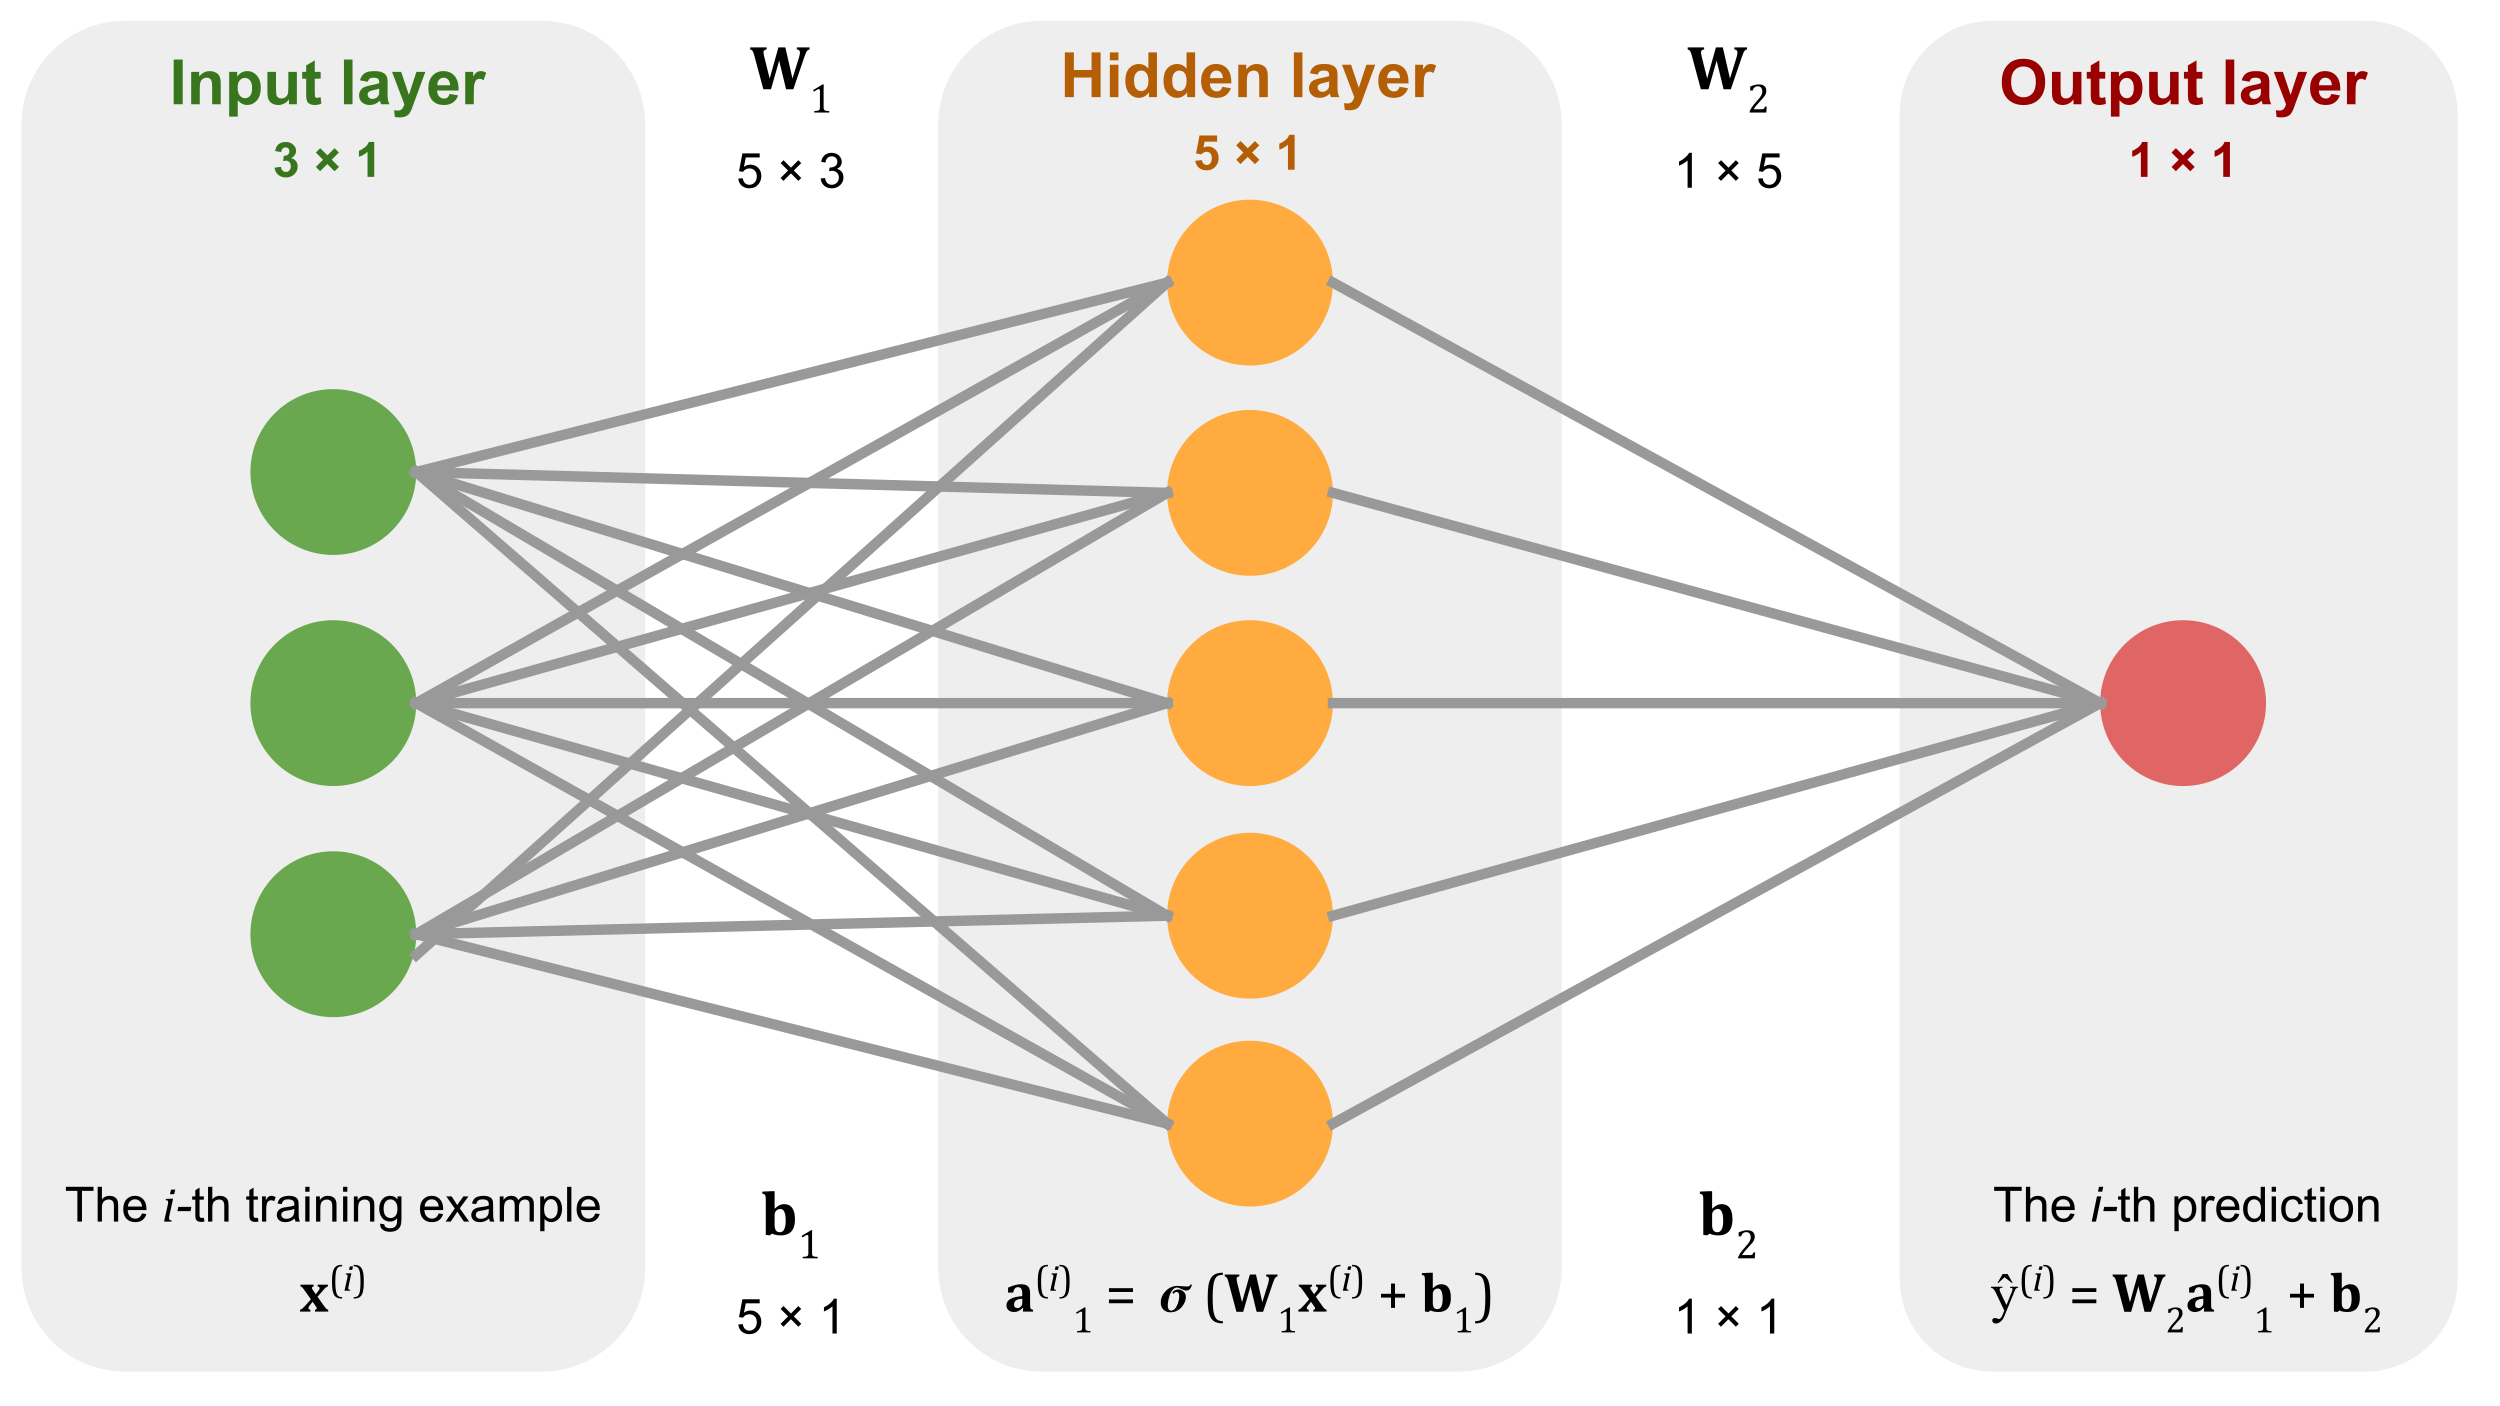 <svg version="1.1" viewBox="0.0 0.0 960.0 540.0" fill="none" stroke="none" stroke-linecap="square" stroke-miterlimit="10" xmlns:xlink="http://www.w3.org/1999/xlink" xmlns="http://www.w3.org/2000/svg"><rect x="0.0" y="0.0" width="960.0" height="540.0" fill="#333333" stroke="none"/><clipPath id="g3d3b150eef_0_0.0"><path d="m0 0l960.0 0l0 540.0l-960.0 0l0 -540.0z" clip-rule="nonzero"/></clipPath><g clip-path="url(#g3d3b150eef_0_0.0)"><path fill="#ffffff" d="m0 0l960.0 0l0 540.0l-960.0 0z" fill-rule="evenodd"/><path fill="#eeeeee" d="m729.467 43.681l0 0c0 -19.723 15.989 -35.712 35.712 -35.712l142.844 0l0 0c9.471 0 18.555 3.763 25.252 10.46c6.697 6.697 10.46 15.781 10.46 25.252l0 447.348c0 19.723 -15.989 35.712 -35.712 35.712l-142.844 0c-19.723 0 -35.712 -15.989 -35.712 -35.712z" fill-rule="evenodd"/><path fill="#eeeeee" d="m8.252 47.877l0 0c0 -22.045 17.871 -39.917 39.917 -39.917l159.662 0l0 0c10.587 0 20.74 4.206 28.225 11.691c7.486 7.486 11.691 17.639 11.691 28.225l0 438.938c0 22.045 -17.871 39.917 -39.917 39.917l-159.662 0c-22.045 0 -39.917 -17.871 -39.917 -39.917z" fill-rule="evenodd"/><path fill="#eeeeee" d="m360.252 47.877l0 0c0 -22.045 17.871 -39.917 39.917 -39.917l159.662 0l0 0c10.587 0 20.74 4.206 28.225 11.691c7.486 7.486 11.691 17.639 11.691 28.225l0 438.938c0 22.045 -17.871 39.917 -39.917 39.917l-159.662 0c-22.045 0 -39.917 -17.871 -39.917 -39.917z" fill-rule="evenodd"/><path fill="#6aa84f" d="m96.157 270.0l0 0c0 -17.586 14.256 -31.843 31.843 -31.843l0 0c8.445 0 16.544 3.355 22.516 9.326c5.972 5.972 9.326 14.071 9.326 22.516l0 0c0 17.586 -14.256 31.843 -31.843 31.843l0 0c-17.586 0 -31.843 -14.256 -31.843 -31.843z" fill-rule="evenodd"/><path fill="#ffab40" d="m448.157 270.0l0 0c0 -17.586 14.256 -31.843 31.843 -31.843l0 0c8.445 0 16.544 3.355 22.516 9.326c5.972 5.972 9.326 14.071 9.326 22.516l0 0c0 17.586 -14.256 31.843 -31.843 31.843l0 0c-17.586 0 -31.843 -14.256 -31.843 -31.843z" fill-rule="evenodd"/><path fill="#e06666" d="m806.472 270.0l0 0c0 -17.586 14.256 -31.843 31.843 -31.843l0 0c8.445 0 16.544 3.355 22.516 9.326c5.972 5.972 9.326 14.071 9.326 22.516l0 0c0 17.586 -14.256 31.843 -31.843 31.843l0 0c-17.586 0 -31.843 -14.256 -31.843 -31.843z" fill-rule="evenodd"/><path fill="#ffab40" d="m448.157 189.262l0 0c0 -17.586 14.256 -31.843 31.843 -31.843l0 0c8.445 0 16.544 3.355 22.516 9.326c5.972 5.972 9.326 14.071 9.326 22.516l0 0c0 17.586 -14.256 31.843 -31.843 31.843l0 0c-17.586 0 -31.843 -14.256 -31.843 -31.843z" fill-rule="evenodd"/><path fill="#ffab40" d="m448.157 108.525l0 0c0 -17.586 14.256 -31.843 31.843 -31.843l0 0c8.445 0 16.544 3.355 22.516 9.326c5.972 5.972 9.326 14.071 9.326 22.516l0 0c0 17.586 -14.256 31.843 -31.843 31.843l0 0c-17.586 0 -31.843 -14.256 -31.843 -31.843z" fill-rule="evenodd"/><path fill="#ffab40" d="m448.157 351.635l0 0c0 -17.586 14.256 -31.842 31.843 -31.842l0 0c8.445 0 16.544 3.355 22.516 9.326c5.972 5.972 9.326 14.071 9.326 22.516l0 0c0 17.586 -14.256 31.843 -31.843 31.843l0 0c-17.586 0 -31.843 -14.256 -31.843 -31.843z" fill-rule="evenodd"/><path fill="#ffab40" d="m448.157 431.475l0 0c0 -17.586 14.256 -31.843 31.843 -31.843l0 0c8.445 0 16.544 3.355 22.516 9.326c5.972 5.972 9.326 14.071 9.326 22.516l0 0c0 17.586 -14.256 31.843 -31.843 31.843l0 0c-17.586 0 -31.843 -14.256 -31.843 -31.843z" fill-rule="evenodd"/><path fill="#000000" fill-opacity="0.0" d="m159.843 270.0l288.315 -161.48" fill-rule="evenodd"/><path stroke="#999999" stroke-width="4.0" stroke-linejoin="round" stroke-linecap="butt" d="m159.843 270.0l288.315 -161.48" fill-rule="evenodd"/><path fill="#000000" fill-opacity="0.0" d="m159.843 270.0l288.315 -80.724" fill-rule="evenodd"/><path stroke="#999999" stroke-width="4.0" stroke-linejoin="round" stroke-linecap="butt" d="m159.843 270.0l288.315 -80.724" fill-rule="evenodd"/><path fill="#000000" fill-opacity="0.0" d="m159.843 270.0l288.315 0" fill-rule="evenodd"/><path stroke="#999999" stroke-width="4.0" stroke-linejoin="round" stroke-linecap="butt" d="m159.843 270.0l288.315 0" fill-rule="evenodd"/><path fill="#000000" fill-opacity="0.0" d="m159.843 270.0l288.315 81.638" fill-rule="evenodd"/><path stroke="#999999" stroke-width="4.0" stroke-linejoin="round" stroke-linecap="butt" d="m159.843 270.0l288.315 81.638" fill-rule="evenodd"/><path fill="#000000" fill-opacity="0.0" d="m159.843 270.0l288.315 161.48" fill-rule="evenodd"/><path stroke="#999999" stroke-width="4.0" stroke-linejoin="round" stroke-linecap="butt" d="m159.843 270.0l288.315 161.48" fill-rule="evenodd"/><path fill="#000000" fill-opacity="0.0" d="m511.843 108.525l294.646 161.48" fill-rule="evenodd"/><path stroke="#999999" stroke-width="4.0" stroke-linejoin="round" stroke-linecap="butt" d="m511.843 108.525l294.646 161.48" fill-rule="evenodd"/><path fill="#000000" fill-opacity="0.0" d="m511.843 189.262l294.646 80.724" fill-rule="evenodd"/><path stroke="#999999" stroke-width="4.0" stroke-linejoin="round" stroke-linecap="butt" d="m511.843 189.262l294.646 80.724" fill-rule="evenodd"/><path fill="#000000" fill-opacity="0.0" d="m511.843 270.0l294.646 0" fill-rule="evenodd"/><path stroke="#999999" stroke-width="4.0" stroke-linejoin="round" stroke-linecap="butt" d="m511.843 270.0l294.646 0" fill-rule="evenodd"/><path fill="#000000" fill-opacity="0.0" d="m511.843 351.635l294.646 -81.638" fill-rule="evenodd"/><path stroke="#999999" stroke-width="4.0" stroke-linejoin="round" stroke-linecap="butt" d="m511.843 351.635l294.646 -81.638" fill-rule="evenodd"/><path fill="#000000" fill-opacity="0.0" d="m511.843 431.475l294.646 -161.48" fill-rule="evenodd"/><path stroke="#999999" stroke-width="4.0" stroke-linejoin="round" stroke-linecap="butt" d="m511.843 431.475l294.646 -161.48" fill-rule="evenodd"/><path fill="#000000" fill-opacity="0.0" d="m25.774 8.0l199.906 0l0 69.669l-199.906 0z" fill-rule="evenodd"/><path fill="#38761d" d="m66.688 40.04l0 -17.188l3.469 0l0 17.188l-3.469 0zm18.074 0l-3.297 0l0 -6.359q0 -2.016 -0.219 -2.594q-0.203 -0.594 -0.688 -0.922q-0.469 -0.328 -1.125 -0.328q-0.859 0 -1.547 0.469q-0.672 0.469 -0.922 1.25q-0.25 0.766 -0.25 2.844l0 5.641l-3.297 0l0 -12.453l3.062 0l0 1.828q1.625 -2.109 4.094 -2.109q1.094 0 1.984 0.406q0.906 0.391 1.375 1.0q0.469 0.609 0.641 1.391q0.188 0.766 0.188 2.203l0 7.734zm3.238 -12.453l3.078 0l0 1.828q0.594 -0.938 1.609 -1.516q1.031 -0.594 2.266 -0.594q2.172 0 3.672 1.703q1.516 1.703 1.516 4.734q0 3.125 -1.531 4.859q-1.516 1.719 -3.672 1.719q-1.031 0 -1.875 -0.406q-0.844 -0.422 -1.766 -1.406l0 6.266l-3.297 0l0 -17.188zm3.266 6.016q0 2.094 0.828 3.109q0.828 1.0 2.031 1.0q1.141 0 1.906 -0.922q0.766 -0.922 0.766 -3.016q0 -1.969 -0.797 -2.906q-0.781 -0.953 -1.938 -0.953q-1.203 0 -2.0 0.938q-0.797 0.922 -0.797 2.75zm19.691 6.438l0 -1.859q-0.688 0.984 -1.797 1.562q-1.109 0.578 -2.328 0.578q-1.266 0 -2.266 -0.547q-0.984 -0.562 -1.438 -1.547q-0.438 -1.0 -0.438 -2.766l0 -7.875l3.297 0l0 5.719q0 2.625 0.172 3.219q0.188 0.594 0.656 0.938q0.484 0.344 1.234 0.344q0.844 0 1.5 -0.453q0.672 -0.469 0.922 -1.156q0.25 -0.688 0.25 -3.359l0 -5.25l3.281 0l0 12.453l-3.047 0zm12.176 -12.453l0 2.625l-2.25 0l0 5.016q0 1.531 0.062 1.781q0.062 0.25 0.281 0.422q0.234 0.156 0.562 0.156q0.453 0 1.328 -0.312l0.281 2.547q-1.156 0.5 -2.609 0.5q-0.891 0 -1.609 -0.297q-0.703 -0.297 -1.047 -0.766q-0.328 -0.484 -0.453 -1.297q-0.109 -0.578 -0.109 -2.312l0 -5.438l-1.516 0l0 -2.625l1.516 0l0 -2.469l3.312 -1.922l0 4.391l2.25 0zm8.941 12.453l0 -17.188l3.297 0l0 17.188l-3.297 0zm9.137 -8.656l-2.984 -0.531q0.5 -1.812 1.719 -2.672q1.234 -0.875 3.672 -0.875q2.203 0 3.281 0.531q1.078 0.516 1.516 1.328q0.438 0.797 0.438 2.938l-0.031 3.844q0 1.641 0.156 2.422q0.156 0.781 0.594 1.672l-3.266 0q-0.125 -0.328 -0.312 -0.969q-0.078 -0.297 -0.125 -0.391q-0.844 0.812 -1.812 1.234q-0.953 0.406 -2.031 0.406q-1.922 0 -3.031 -1.047q-1.109 -1.047 -1.109 -2.641q0 -1.047 0.5 -1.875q0.5 -0.828 1.406 -1.266q0.922 -0.438 2.625 -0.766q2.312 -0.438 3.203 -0.812l0 -0.328q0 -0.953 -0.469 -1.344q-0.469 -0.406 -1.766 -0.406q-0.891 0 -1.391 0.344q-0.484 0.344 -0.781 1.203zm4.406 2.672q-0.641 0.219 -2.016 0.516q-1.359 0.281 -1.781 0.562q-0.641 0.469 -0.641 1.172q0 0.688 0.516 1.188q0.516 0.5 1.312 0.5q0.891 0 1.688 -0.578q0.609 -0.453 0.797 -1.094q0.125 -0.422 0.125 -1.609l0 -0.656zm4.926 -6.469l3.5 0l2.969 8.844l2.906 -8.844l3.422 0l-4.406 11.984l-0.781 2.172q-0.438 1.094 -0.828 1.656q-0.391 0.578 -0.906 0.938q-0.5 0.359 -1.25 0.547q-0.734 0.203 -1.672 0.203q-0.953 0 -1.875 -0.188l-0.281 -2.578q0.766 0.141 1.391 0.141q1.141 0 1.688 -0.672q0.562 -0.672 0.859 -1.719l-4.734 -12.484zm22.113 8.484l3.281 0.562q-0.641 1.797 -2.016 2.75q-1.359 0.938 -3.406 0.938q-3.25 0 -4.797 -2.125q-1.234 -1.703 -1.234 -4.281q0 -3.094 1.609 -4.844q1.625 -1.766 4.094 -1.766q2.781 0 4.375 1.844q1.609 1.828 1.547 5.609l-8.25 0q0.031 1.469 0.797 2.281q0.766 0.812 1.891 0.812q0.781 0 1.297 -0.422q0.531 -0.422 0.812 -1.359zm0.188 -3.328q-0.047 -1.422 -0.75 -2.156q-0.703 -0.75 -1.703 -0.75q-1.078 0 -1.781 0.781q-0.703 0.781 -0.688 2.125l4.922 0zm9.098 7.297l-3.297 0l0 -12.453l3.062 0l0 1.781q0.781 -1.266 1.406 -1.656q0.641 -0.406 1.438 -0.406q1.125 0 2.156 0.625l-1.016 2.875q-0.828 -0.547 -1.547 -0.547q-0.688 0 -1.172 0.391q-0.484 0.375 -0.766 1.375q-0.266 1.0 -0.266 4.172l0 3.844z" fill-rule="nonzero"/><path fill="#38761d" d="m105.424 64.373l2.469 -0.297q0.125 0.953 0.641 1.453q0.531 0.5 1.266 0.5q0.781 0 1.328 -0.594q0.547 -0.609 0.547 -1.641q0 -0.953 -0.531 -1.516q-0.516 -0.578 -1.25 -0.578q-0.5 0 -1.188 0.203l0.281 -2.094q1.047 0.031 1.594 -0.438q0.547 -0.484 0.547 -1.281q0 -0.672 -0.406 -1.078q-0.391 -0.406 -1.062 -0.406q-0.656 0 -1.125 0.469q-0.453 0.453 -0.562 1.328l-2.359 -0.406q0.25 -1.203 0.734 -1.922q0.5 -0.734 1.391 -1.141q0.891 -0.422 2.0 -0.422q1.875 0 3.016 1.203q0.938 0.984 0.938 2.219q0 1.766 -1.922 2.812q1.156 0.234 1.844 1.094q0.688 0.859 0.688 2.062q0 1.766 -1.297 3.016q-1.281 1.234 -3.188 1.234q-1.812 0 -3.016 -1.047q-1.188 -1.047 -1.375 -2.734zm15.872 -0.281l2.75 -2.75l-2.766 -2.766l1.688 -1.688l2.766 2.766l2.75 -2.75l1.656 1.656l-2.75 2.75l2.781 2.781l-1.703 1.688l-2.781 -2.781l-2.75 2.75l-1.641 -1.656zm22.406 3.828l-2.562 0l0 -9.641q-1.406 1.312 -3.312 1.938l0 -2.328q1.016 -0.328 2.188 -1.234q1.172 -0.922 1.609 -2.141l2.078 0l0 13.406z" fill-rule="nonzero"/><path fill="#000000" fill-opacity="0.0" d="m373.47 5.26l211.37 0l0 69.669l-211.37 0z" fill-rule="evenodd"/><path fill="#b45f06" d="m408.897 37.3l0 -17.188l3.469 0l0 6.766l6.797 0l0 -6.766l3.469 0l0 17.188l-3.469 0l0 -7.516l-6.797 0l0 7.516l-3.469 0zm17.285 -14.141l0 -3.047l3.297 0l0 3.047l-3.297 0zm0 14.141l0 -12.453l3.297 0l0 12.453l-3.297 0zm18.09 0l-3.062 0l0 -1.828q-0.766 1.062 -1.797 1.594q-1.031 0.516 -2.094 0.516q-2.141 0 -3.672 -1.719q-1.531 -1.734 -1.531 -4.828q0 -3.172 1.484 -4.812q1.5 -1.656 3.766 -1.656q2.094 0 3.609 1.734l0 -6.188l3.297 0l0 17.188zm-8.797 -6.5q0 2.0 0.562 2.891q0.797 1.281 2.219 1.281q1.141 0 1.938 -0.953q0.797 -0.969 0.797 -2.891q0 -2.156 -0.781 -3.094q-0.766 -0.938 -1.969 -0.938q-1.172 0 -1.969 0.938q-0.797 0.922 -0.797 2.766zm23.457 6.5l-3.062 0l0 -1.828q-0.766 1.062 -1.797 1.594q-1.031 0.516 -2.094 0.516q-2.141 0 -3.672 -1.719q-1.531 -1.734 -1.531 -4.828q0 -3.172 1.484 -4.812q1.5 -1.656 3.766 -1.656q2.094 0 3.609 1.734l0 -6.188l3.297 0l0 17.188zm-8.797 -6.5q0 2.0 0.562 2.891q0.797 1.281 2.219 1.281q1.141 0 1.938 -0.953q0.797 -0.969 0.797 -2.891q0 -2.156 -0.781 -3.094q-0.766 -0.938 -1.969 -0.938q-1.172 0 -1.969 0.938q-0.797 0.922 -0.797 2.766zm19.254 2.531l3.281 0.562q-0.641 1.797 -2.016 2.75q-1.359 0.938 -3.406 0.938q-3.25 0 -4.797 -2.125q-1.234 -1.703 -1.234 -4.281q0 -3.094 1.609 -4.844q1.625 -1.766 4.094 -1.766q2.781 0 4.375 1.844q1.609 1.828 1.547 5.609l-8.25 0q0.031 1.469 0.797 2.281q0.766 0.812 1.891 0.812q0.781 0 1.297 -0.422q0.531 -0.422 0.812 -1.359zm0.188 -3.328q-0.047 -1.422 -0.75 -2.156q-0.703 -0.75 -1.703 -0.75q-1.078 0 -1.781 0.781q-0.703 0.781 -0.688 2.125l4.922 0zm17.27 7.297l-3.297 0l0 -6.359q0 -2.016 -0.219 -2.594q-0.203 -0.594 -0.688 -0.922q-0.469 -0.328 -1.125 -0.328q-0.859 0 -1.547 0.469q-0.672 0.469 -0.922 1.25q-0.25 0.766 -0.25 2.844l0 5.641l-3.297 0l0 -12.453l3.062 0l0 1.828q1.625 -2.109 4.094 -2.109q1.094 0 1.984 0.406q0.906 0.391 1.375 1.0q0.469 0.609 0.641 1.391q0.188 0.766 0.188 2.203l0 7.734zm10.0 0l0 -17.188l3.297 0l0 17.188l-3.297 0zm9.137 -8.656l-2.984 -0.531q0.5 -1.812 1.719 -2.672q1.234 -0.875 3.672 -0.875q2.203 0 3.281 0.531q1.078 0.516 1.516 1.328q0.438 0.797 0.438 2.938l-0.031 3.844q0 1.641 0.156 2.422q0.156 0.781 0.594 1.672l-3.266 0q-0.125 -0.328 -0.312 -0.969q-0.078 -0.297 -0.125 -0.391q-0.844 0.812 -1.812 1.234q-0.953 0.406 -2.031 0.406q-1.922 0 -3.031 -1.047q-1.109 -1.047 -1.109 -2.641q0 -1.047 0.5 -1.875q0.5 -0.828 1.406 -1.266q0.922 -0.438 2.625 -0.766q2.312 -0.438 3.203 -0.812l0 -0.328q0 -0.953 -0.469 -1.344q-0.469 -0.406 -1.766 -0.406q-0.891 0 -1.391 0.344q-0.484 0.344 -0.781 1.203zm4.406 2.672q-0.641 0.219 -2.016 0.516q-1.359 0.281 -1.781 0.562q-0.641 0.469 -0.641 1.172q0 0.688 0.516 1.188q0.516 0.5 1.312 0.5q0.891 0 1.688 -0.578q0.609 -0.453 0.797 -1.094q0.125 -0.422 0.125 -1.609l0 -0.656zm4.926 -6.469l3.5 0l2.969 8.844l2.906 -8.844l3.422 0l-4.406 11.984l-0.781 2.172q-0.438 1.094 -0.828 1.656q-0.391 0.578 -0.906 0.938q-0.5 0.359 -1.25 0.547q-0.734 0.203 -1.672 0.203q-0.953 0 -1.875 -0.188l-0.281 -2.578q0.766 0.141 1.391 0.141q1.141 0 1.688 -0.672q0.562 -0.672 0.859 -1.719l-4.734 -12.484zm22.113 8.484l3.281 0.562q-0.641 1.797 -2.016 2.75q-1.359 0.938 -3.406 0.938q-3.25 0 -4.797 -2.125q-1.234 -1.703 -1.234 -4.281q0 -3.094 1.609 -4.844q1.625 -1.766 4.094 -1.766q2.781 0 4.375 1.844q1.609 1.828 1.547 5.609l-8.25 0q0.031 1.469 0.797 2.281q0.766 0.812 1.891 0.812q0.781 0 1.297 -0.422q0.531 -0.422 0.812 -1.359zm0.188 -3.328q-0.047 -1.422 -0.75 -2.156q-0.703 -0.75 -1.703 -0.75q-1.078 0 -1.781 0.781q-0.703 0.781 -0.688 2.125l4.922 0zm9.098 7.297l-3.297 0l0 -12.453l3.062 0l0 1.781q0.781 -1.266 1.406 -1.656q0.641 -0.406 1.438 -0.406q1.125 0 2.156 0.625l-1.016 2.875q-0.828 -0.547 -1.547 -0.547q-0.688 0 -1.172 0.391q-0.484 0.375 -0.766 1.375q-0.266 1.0 -0.266 4.172l0 3.844z" fill-rule="nonzero"/><path fill="#b45f06" d="m458.976 61.742l2.547 -0.266q0.109 0.875 0.641 1.375q0.547 0.5 1.25 0.5q0.797 0 1.344 -0.641q0.562 -0.656 0.562 -1.969q0 -1.234 -0.547 -1.844q-0.547 -0.609 -1.438 -0.609q-1.094 0 -1.969 0.969l-2.078 -0.297l1.312 -6.953l6.766 0l0 2.391l-4.828 0l-0.406 2.266q0.859 -0.422 1.75 -0.422q1.703 0 2.891 1.25q1.188 1.234 1.188 3.203q0 1.656 -0.953 2.938q-1.312 1.781 -3.625 1.781q-1.844 0 -3.016 -1.0q-1.156 -1.0 -1.391 -2.672zm15.747 -0.391l2.75 -2.75l-2.766 -2.766l1.688 -1.688l2.766 2.766l2.75 -2.75l1.656 1.656l-2.75 2.75l2.781 2.781l-1.703 1.688l-2.781 -2.781l-2.75 2.75l-1.641 -1.656zm22.406 3.828l-2.562 0l0 -9.641q-1.406 1.312 -3.312 1.938l0 -2.328q1.016 -0.328 2.188 -1.234q1.172 -0.922 1.609 -2.141l2.078 0l0 13.406z" fill-rule="nonzero"/><path fill="#000000" fill-opacity="0.0" d="m732.63 8.0l211.37 0l0 69.669l-211.37 0z" fill-rule="evenodd"/><path fill="#990000" d="m768.686 31.556q0 -2.625 0.781 -4.406q0.594 -1.312 1.594 -2.359q1.016 -1.047 2.234 -1.547q1.594 -0.672 3.703 -0.672q3.797 0 6.062 2.359q2.281 2.344 2.281 6.547q0 4.156 -2.266 6.516q-2.25 2.344 -6.031 2.344q-3.844 0 -6.109 -2.344q-2.25 -2.344 -2.25 -6.438zm3.578 -0.125q0 2.922 1.344 4.438q1.344 1.5 3.422 1.5q2.078 0 3.406 -1.484q1.328 -1.5 1.328 -4.5q0 -2.953 -1.297 -4.406q-1.297 -1.453 -3.438 -1.453q-2.141 0 -3.453 1.484q-1.312 1.469 -1.312 4.422zm23.965 8.609l0 -1.859q-0.688 0.984 -1.797 1.562q-1.109 0.578 -2.328 0.578q-1.266 0 -2.266 -0.547q-0.984 -0.562 -1.438 -1.547q-0.438 -1.0 -0.438 -2.766l0 -7.875l3.297 0l0 5.719q0 2.625 0.172 3.219q0.188 0.594 0.656 0.938q0.484 0.344 1.234 0.344q0.844 0 1.5 -0.453q0.672 -0.469 0.922 -1.156q0.25 -0.688 0.25 -3.359l0 -5.25l3.281 0l0 12.453l-3.047 0zm12.176 -12.453l0 2.625l-2.25 0l0 5.016q0 1.531 0.062 1.781q0.062 0.25 0.281 0.422q0.234 0.156 0.562 0.156q0.453 0 1.328 -0.312l0.281 2.547q-1.156 0.5 -2.609 0.5q-0.891 0 -1.609 -0.297q-0.703 -0.297 -1.047 -0.766q-0.328 -0.484 -0.453 -1.297q-0.109 -0.578 -0.109 -2.312l0 -5.438l-1.516 0l0 -2.625l1.516 0l0 -2.469l3.312 -1.922l0 4.391l2.25 0zm2.18 0l3.078 0l0 1.828q0.594 -0.938 1.609 -1.516q1.031 -0.594 2.266 -0.594q2.172 0 3.672 1.703q1.516 1.703 1.516 4.734q0 3.125 -1.531 4.859q-1.516 1.719 -3.672 1.719q-1.031 0 -1.875 -0.406q-0.844 -0.422 -1.766 -1.406l0 6.266l-3.297 0l0 -17.188zm3.266 6.016q0 2.094 0.828 3.109q0.828 1.0 2.031 1.0q1.141 0 1.906 -0.922q0.766 -0.922 0.766 -3.016q0 -1.969 -0.797 -2.906q-0.781 -0.953 -1.938 -0.953q-1.203 0 -2.0 0.938q-0.797 0.922 -0.797 2.75zm19.691 6.438l0 -1.859q-0.688 0.984 -1.797 1.562q-1.109 0.578 -2.328 0.578q-1.266 0 -2.266 -0.547q-0.984 -0.562 -1.438 -1.547q-0.438 -1.0 -0.438 -2.766l0 -7.875l3.297 0l0 5.719q0 2.625 0.172 3.219q0.188 0.594 0.656 0.938q0.484 0.344 1.234 0.344q0.844 0 1.5 -0.453q0.672 -0.469 0.922 -1.156q0.25 -0.688 0.25 -3.359l0 -5.25l3.281 0l0 12.453l-3.047 0zm12.176 -12.453l0 2.625l-2.25 0l0 5.016q0 1.531 0.062 1.781q0.062 0.25 0.281 0.422q0.234 0.156 0.562 0.156q0.453 0 1.328 -0.312l0.281 2.547q-1.156 0.5 -2.609 0.5q-0.891 0 -1.609 -0.297q-0.703 -0.297 -1.047 -0.766q-0.328 -0.484 -0.453 -1.297q-0.109 -0.578 -0.109 -2.312l0 -5.438l-1.516 0l0 -2.625l1.516 0l0 -2.469l3.312 -1.922l0 4.391l2.25 0zm8.941 12.453l0 -17.188l3.297 0l0 17.188l-3.297 0zm9.137 -8.656l-2.984 -0.531q0.5 -1.812 1.719 -2.672q1.234 -0.875 3.672 -0.875q2.203 0 3.281 0.531q1.078 0.516 1.516 1.328q0.438 0.797 0.438 2.938l-0.031 3.844q0 1.641 0.156 2.422q0.156 0.781 0.594 1.672l-3.266 0q-0.125 -0.328 -0.312 -0.969q-0.078 -0.297 -0.125 -0.391q-0.844 0.812 -1.812 1.234q-0.953 0.406 -2.031 0.406q-1.922 0 -3.031 -1.047q-1.109 -1.047 -1.109 -2.641q0 -1.047 0.5 -1.875q0.5 -0.828 1.406 -1.266q0.922 -0.438 2.625 -0.766q2.312 -0.438 3.203 -0.812l0 -0.328q0 -0.953 -0.469 -1.344q-0.469 -0.406 -1.766 -0.406q-0.891 0 -1.391 0.344q-0.484 0.344 -0.781 1.203zm4.406 2.672q-0.641 0.219 -2.016 0.516q-1.359 0.281 -1.781 0.562q-0.641 0.469 -0.641 1.172q0 0.688 0.516 1.188q0.516 0.5 1.312 0.5q0.891 0 1.688 -0.578q0.609 -0.453 0.797 -1.094q0.125 -0.422 0.125 -1.609l0 -0.656zm4.926 -6.469l3.5 0l2.969 8.844l2.906 -8.844l3.422 0l-4.406 11.984l-0.781 2.172q-0.438 1.094 -0.828 1.656q-0.391 0.578 -0.906 0.938q-0.5 0.359 -1.25 0.547q-0.734 0.203 -1.672 0.203q-0.953 0 -1.875 -0.188l-0.281 -2.578q0.766 0.141 1.391 0.141q1.141 0 1.688 -0.672q0.562 -0.672 0.859 -1.719l-4.734 -12.484zm22.113 8.484l3.281 0.562q-0.641 1.797 -2.016 2.75q-1.359 0.938 -3.406 0.938q-3.25 0 -4.797 -2.125q-1.234 -1.703 -1.234 -4.281q0 -3.094 1.609 -4.844q1.625 -1.766 4.094 -1.766q2.781 0 4.375 1.844q1.609 1.828 1.547 5.609l-8.25 0q0.031 1.469 0.797 2.281q0.766 0.812 1.891 0.812q0.781 0 1.297 -0.422q0.531 -0.422 0.812 -1.359zm0.188 -3.328q-0.047 -1.422 -0.75 -2.156q-0.703 -0.75 -1.703 -0.75q-1.078 0 -1.781 0.781q-0.703 0.781 -0.688 2.125l4.922 0zm9.098 7.297l-3.297 0l0 -12.453l3.062 0l0 1.781q0.781 -1.266 1.406 -1.656q0.641 -0.406 1.438 -0.406q1.125 0 2.156 0.625l-1.016 2.875q-0.828 -0.547 -1.547 -0.547q-0.688 0 -1.172 0.391q-0.484 0.375 -0.766 1.375q-0.266 1.0 -0.266 4.172l0 3.844z" fill-rule="nonzero"/><path fill="#990000" d="m824.652 67.92l-2.562 0l0 -9.641q-1.406 1.312 -3.312 1.938l0 -2.328q1.016 -0.328 2.188 -1.234q1.172 -0.922 1.609 -2.141l2.078 0l0 13.406zm9.231 -3.828l2.75 -2.75l-2.766 -2.766l1.688 -1.688l2.766 2.766l2.75 -2.75l1.656 1.656l-2.75 2.75l2.781 2.781l-1.703 1.688l-2.781 -2.781l-2.75 2.75l-1.641 -1.656zm22.406 3.828l-2.562 0l0 -9.641q-1.406 1.312 -3.312 1.938l0 -2.328q1.016 -0.328 2.188 -1.234q1.172 -0.922 1.609 -2.141l2.078 0l0 13.406z" fill-rule="nonzero"/><path fill="#000000" fill-opacity="0.0" d="m101.134 474.165l53.732 0l0 44.567l-53.732 0z" fill-rule="evenodd"/><path fill="#000000" d="m121.916 497.942l2.438 3.453q0.344 0.484 0.609 0.812q0.266 0.312 0.516 0.5q0.25 0.172 0.562 0.25l0 0.688l-5.078 0l0 -0.688q0.656 -0.078 0.656 -0.547q0 -0.125 -0.031 -0.234q-0.031 -0.109 -0.094 -0.219q-0.062 -0.109 -0.25 -0.375l-1.188 -1.688l-1.094 1.344q-0.344 0.422 -0.438 0.625q-0.094 0.203 -0.094 0.453q0 0.25 0.188 0.422q0.188 0.172 0.594 0.219l0 0.688l-4.0 0l0 -0.688q0.438 -0.094 0.891 -0.453q0.453 -0.375 1.109 -1.109l2.172 -2.469l-2.453 -3.453q-0.219 -0.344 -0.391 -0.547q-0.172 -0.219 -0.344 -0.406q-0.172 -0.203 -0.312 -0.312q-0.141 -0.109 -0.266 -0.156q-0.125 -0.047 -0.234 -0.047l0 -0.688l5.047 0l0 0.688q-0.656 0.125 -0.656 0.578q0 0.172 0.094 0.375q0.094 0.188 0.297 0.484l1.078 1.531l1.062 -1.328q0.25 -0.312 0.344 -0.516q0.094 -0.219 0.094 -0.453q0 -0.297 -0.219 -0.469q-0.203 -0.188 -0.562 -0.203l0 -0.688l3.953 0l0 0.688q-0.453 0.109 -0.859 0.438q-0.391 0.328 -1.141 1.234l-2.0 2.266z" fill-rule="nonzero"/><path fill="#000000" d="m131.372 498.661q-1.172 0 -1.922 -0.359q-0.75 -0.344 -1.172 -1.078q-0.406 -0.719 -0.594 -1.875q-0.188 -1.156 -0.188 -3.141q0 -1.984 0.188 -3.141q0.188 -1.172 0.594 -1.906q0.422 -0.75 1.172 -1.109q0.75 -0.375 1.922 -0.375l0 0.578q-0.484 0 -0.859 0.078q-0.422 0.094 -0.719 0.375q-0.328 0.312 -0.547 0.859q-0.234 0.641 -0.359 1.688q-0.125 1.125 -0.125 2.891q0 1.562 0.109 2.656q0.109 1.094 0.344 1.781q0.203 0.594 0.484 0.922q0.266 0.281 0.609 0.422q0.422 0.172 1.062 0.172l0 0.562z" fill-rule="nonzero"/><path fill="#000000" d="m135.567 486.286l-0.328 1.344l-1.219 0l0.312 -1.344l1.234 0zm-1.719 7.625q-0.078 0.359 -0.094 0.516q-0.016 0.156 -0.016 0.281q0 0.203 0.062 0.328q0.062 0.109 0.203 0.172q0.156 0.062 0.484 0.094l-0.062 0.344l-2.141 0l1.047 -4.672q0.094 -0.406 0.125 -0.641q0.031 -0.25 0.031 -0.406q0 -0.203 -0.062 -0.312q-0.062 -0.109 -0.203 -0.156q-0.125 -0.062 -0.469 -0.078l0.078 -0.375l1.688 -0.062l0.406 0l-1.078 4.969z" fill-rule="nonzero"/><path fill="#000000" d="m135.826 485.677q1.188 0 1.922 0.359q0.75 0.359 1.156 1.094q0.422 0.719 0.609 1.875q0.188 1.156 0.188 3.141q0 1.969 -0.188 3.141q-0.172 1.172 -0.594 1.906q-0.406 0.734 -1.156 1.094q-0.75 0.375 -1.938 0.375l0 -0.562q0.484 0 0.859 -0.078q0.422 -0.109 0.719 -0.375q0.344 -0.312 0.547 -0.859q0.25 -0.641 0.359 -1.703q0.125 -1.109 0.125 -2.875q0 -1.562 -0.109 -2.656q-0.094 -1.094 -0.344 -1.797q-0.188 -0.578 -0.484 -0.906q-0.25 -0.281 -0.609 -0.438q-0.406 -0.156 -1.062 -0.156l0 -0.578z" fill-rule="nonzero"/><path fill="#000000" fill-opacity="0.0" d="m372.866 474.165l214.268 0l0 44.567l-214.268 0z" fill-rule="evenodd"/><path fill="#000000" d="m392.898 502.286l-0.156 -0.062q-0.844 0.844 -1.656 1.219q-0.812 0.375 -1.719 0.375q-0.891 0 -1.562 -0.328q-0.656 -0.328 -1.0 -0.906q-0.328 -0.594 -0.328 -1.359q0 -1.531 1.5 -2.406q1.516 -0.875 4.578 -1.109l0 -0.984q0 -0.969 -0.219 -1.5q-0.219 -0.531 -0.562 -0.734q-0.344 -0.219 -0.828 -0.219q-0.484 0 -0.828 0.172q-0.344 0.156 -0.625 0.625q-0.281 0.469 -0.422 1.281l-1.969 0l0 -1.891q0.953 -0.422 1.594 -0.656q0.641 -0.234 1.25 -0.375q0.625 -0.156 1.109 -0.219q0.5 -0.062 0.984 -0.062q1.266 0 2.016 0.344q0.75 0.328 1.125 1.078q0.375 0.75 0.375 2.062l0 4.062q0 0.688 0.031 1.062q0.031 0.375 0.094 0.562q0.078 0.188 0.172 0.297q0.109 0.109 0.266 0.172q0.156 0.062 0.562 0.172l0 0.688l-3.875 0l0.094 -1.359zm-0.344 -3.562q-1.609 0.047 -2.391 0.609q-0.766 0.562 -0.766 1.641q0 0.656 0.344 1.0q0.359 0.328 0.984 0.328q0.484 0 0.906 -0.25q0.422 -0.266 0.672 -0.688q0.25 -0.422 0.25 -0.906l0 -1.734z" fill-rule="nonzero"/><path fill="#000000" d="m402.39 498.661q-1.172 0 -1.922 -0.359q-0.75 -0.344 -1.172 -1.078q-0.406 -0.719 -0.594 -1.875q-0.188 -1.156 -0.188 -3.141q0 -1.984 0.188 -3.141q0.188 -1.172 0.594 -1.906q0.422 -0.75 1.172 -1.109q0.75 -0.375 1.922 -0.375l0 0.578q-0.484 0 -0.859 0.078q-0.422 0.094 -0.719 0.375q-0.328 0.312 -0.547 0.859q-0.234 0.641 -0.359 1.688q-0.125 1.125 -0.125 2.891q0 1.562 0.109 2.656q0.109 1.094 0.344 1.781q0.203 0.594 0.484 0.922q0.266 0.281 0.609 0.422q0.422 0.172 1.062 0.172l0 0.562z" fill-rule="nonzero"/><path fill="#000000" d="m406.585 486.286l-0.328 1.344l-1.219 0l0.312 -1.344l1.234 0zm-1.719 7.625q-0.078 0.359 -0.094 0.516q-0.016 0.156 -0.016 0.281q0 0.203 0.062 0.328q0.062 0.109 0.203 0.172q0.156 0.062 0.484 0.094l-0.062 0.344l-2.141 0l1.047 -4.672q0.094 -0.406 0.125 -0.641q0.031 -0.25 0.031 -0.406q0 -0.203 -0.062 -0.312q-0.062 -0.109 -0.203 -0.156q-0.125 -0.062 -0.469 -0.078l0.078 -0.375l1.688 -0.062l0.406 0l-1.078 4.969z" fill-rule="nonzero"/><path fill="#000000" d="m406.844 485.677q1.188 0 1.922 0.359q0.75 0.359 1.156 1.094q0.422 0.719 0.609 1.875q0.188 1.156 0.188 3.141q0 1.969 -0.188 3.141q-0.172 1.172 -0.594 1.906q-0.406 0.734 -1.156 1.094q-0.75 0.375 -1.938 0.375l0 -0.562q0.484 0 0.859 -0.078q0.422 -0.109 0.719 -0.375q0.344 -0.312 0.547 -0.859q0.25 -0.641 0.359 -1.703q0.125 -1.109 0.125 -2.875q0 -1.562 -0.109 -2.656q-0.094 -1.094 -0.344 -1.797q-0.188 -0.578 -0.484 -0.906q-0.25 -0.281 -0.609 -0.438q-0.406 -0.156 -1.062 -0.156l0 -0.578z" fill-rule="nonzero"/><path fill="#000000" d="m416.805 509.833q0 0.406 0.047 0.609q0.047 0.203 0.156 0.328q0.109 0.125 0.328 0.203q0.219 0.078 0.547 0.125q0.328 0.031 0.859 0.047l0 0.5l-5.141 0l0 -0.5q0.781 -0.047 1.109 -0.094q0.328 -0.062 0.5 -0.172q0.172 -0.125 0.25 -0.344q0.078 -0.219 0.078 -0.703l0 -5.625q0 -0.281 -0.094 -0.406q-0.094 -0.141 -0.281 -0.141q-0.219 0 -0.641 0.234q-0.406 0.234 -1.0 0.641l-0.312 -0.547l3.25 -1.938l0.375 0q-0.031 0.672 -0.031 1.859l0 5.922z" fill-rule="nonzero"/><path fill="#000000" d="m425.843 496.114l0 -1.453l9.219 0l0 1.453l-9.219 0zm0 4.328l0 -1.453l9.219 0l0 1.453l-9.219 0z" fill-rule="nonzero"/><path fill="#000000" d="m455.374 498.036q0 0.688 -0.234 1.469q-0.234 0.766 -0.75 1.562q-0.5 0.781 -1.188 1.422q-0.672 0.641 -1.641 1.047q-0.969 0.391 -2.062 0.391q-1.688 0 -2.734 -1.016q-1.031 -1.031 -1.031 -2.719q0 -2.453 1.891 -4.422q1.906 -1.984 4.562 -1.984q0.516 0 1.469 0.109q0.969 0.094 1.5 0.094q0.125 0 0.359 0.016q0.234 0 0.344 0q0.484 0 0.812 -0.141q0.344 -0.156 0.484 -0.578l0.578 0q-0.141 0.484 -0.25 0.75q-0.094 0.25 -0.344 0.672q-0.25 0.422 -0.656 0.641q-0.391 0.219 -0.922 0.219q-0.75 0 -1.875 -0.578q-1.109 -0.578 -1.75 -0.578q-0.812 0 -1.516 0.734q-0.703 0.734 -1.125 1.844q-0.406 1.094 -0.641 2.266q-0.234 1.172 -0.234 2.156q0 0.844 0.344 1.359q0.359 0.516 0.953 0.516q1.297 0 2.203 -1.875q0.906 -1.875 0.906 -3.797q0 -0.672 -0.266 -1.094q-0.25 -0.422 -0.75 -0.422q-0.641 0 -1.172 0.781l-0.469 -0.578q0.875 -1.141 2.344 -1.141q1.109 0 1.984 0.828q0.875 0.828 0.875 2.047z" fill-rule="nonzero"/><path fill="#000000" d="m469.581 508.177q-1.781 0 -2.906 -0.531q-1.109 -0.531 -1.734 -1.625q-0.625 -1.078 -0.906 -2.812q-0.281 -1.75 -0.281 -4.734q0 -2.953 0.266 -4.703q0.281 -1.75 0.906 -2.859q0.625 -1.109 1.75 -1.656q1.125 -0.547 2.906 -0.547l0 0.844q-0.734 0 -1.297 0.125q-0.641 0.156 -1.078 0.562q-0.5 0.469 -0.812 1.281q-0.375 0.969 -0.547 2.547q-0.188 1.672 -0.188 4.328q0 2.344 0.156 3.984q0.156 1.641 0.516 2.688q0.297 0.875 0.734 1.359q0.391 0.422 0.922 0.641q0.609 0.25 1.594 0.25l0 0.859z" fill-rule="nonzero"/><path fill="#000000" d="m486.928 493.005q0.141 -0.484 0.234 -0.969q0.109 -0.484 0.109 -0.828q0 -0.531 -0.266 -0.781q-0.266 -0.266 -0.797 -0.312l0 -0.688l4.344 0l0 0.688q-0.375 0.094 -0.641 0.312q-0.266 0.203 -0.469 0.594q-0.203 0.375 -0.516 1.281l-3.906 11.422l-2.484 0l-2.344 -9.781l-2.797 9.781l-2.609 0l-3.125 -11.672q-0.234 -0.844 -0.422 -1.172q-0.172 -0.344 -0.391 -0.5q-0.219 -0.172 -0.547 -0.266l0 -0.688l5.609 0l0 0.688q-0.547 0.062 -0.812 0.312q-0.25 0.234 -0.25 0.672q0 0.547 0.297 1.719l1.797 7.234l3.0 -10.625l2.344 0l2.438 10.625l2.203 -7.047z" fill-rule="nonzero"/><path fill="#000000" d="m495.355 509.833q0 0.406 0.047 0.609q0.047 0.203 0.156 0.328q0.109 0.125 0.328 0.203q0.219 0.078 0.547 0.125q0.328 0.031 0.859 0.047l0 0.5l-5.141 0l0 -0.5q0.781 -0.047 1.109 -0.094q0.328 -0.062 0.5 -0.172q0.172 -0.125 0.25 -0.344q0.078 -0.219 0.078 -0.703l0 -5.625q0 -0.281 -0.094 -0.406q-0.094 -0.141 -0.281 -0.141q-0.219 0 -0.641 0.234q-0.406 0.234 -1.0 0.641l-0.312 -0.547l3.25 -1.938l0.375 0q-0.031 0.672 -0.031 1.859l0 5.922z" fill-rule="nonzero"/><path fill="#000000" d="m505.275 497.942l2.438 3.453q0.344 0.484 0.609 0.812q0.266 0.312 0.516 0.5q0.25 0.172 0.562 0.25l0 0.688l-5.078 0l0 -0.688q0.656 -0.078 0.656 -0.547q0 -0.125 -0.031 -0.234q-0.031 -0.109 -0.094 -0.219q-0.062 -0.109 -0.25 -0.375l-1.188 -1.688l-1.094 1.344q-0.344 0.422 -0.438 0.625q-0.094 0.203 -0.094 0.453q0 0.25 0.188 0.422q0.188 0.172 0.594 0.219l0 0.688l-4.0 0l0 -0.688q0.438 -0.094 0.891 -0.453q0.453 -0.375 1.109 -1.109l2.172 -2.469l-2.453 -3.453q-0.219 -0.344 -0.391 -0.547q-0.172 -0.219 -0.344 -0.406q-0.172 -0.203 -0.312 -0.312q-0.141 -0.109 -0.266 -0.156q-0.125 -0.047 -0.234 -0.047l0 -0.688l5.047 0l0 0.688q-0.656 0.125 -0.656 0.578q0 0.172 0.094 0.375q0.094 0.188 0.297 0.484l1.078 1.531l1.062 -1.328q0.25 -0.312 0.344 -0.516q0.094 -0.219 0.094 -0.453q0 -0.297 -0.219 -0.469q-0.203 -0.188 -0.562 -0.203l0 -0.688l3.953 0l0 0.688q-0.453 0.109 -0.859 0.438q-0.391 0.328 -1.141 1.234l-2.0 2.266z" fill-rule="nonzero"/><path fill="#000000" d="m514.731 498.661q-1.172 0 -1.922 -0.359q-0.75 -0.344 -1.172 -1.078q-0.406 -0.719 -0.594 -1.875q-0.188 -1.156 -0.188 -3.141q0 -1.984 0.188 -3.141q0.188 -1.172 0.594 -1.906q0.422 -0.75 1.172 -1.109q0.75 -0.375 1.922 -0.375l0 0.578q-0.484 0 -0.859 0.078q-0.422 0.094 -0.719 0.375q-0.328 0.312 -0.547 0.859q-0.234 0.641 -0.359 1.688q-0.125 1.125 -0.125 2.891q0 1.562 0.109 2.656q0.109 1.094 0.344 1.781q0.203 0.594 0.484 0.922q0.266 0.281 0.609 0.422q0.422 0.172 1.062 0.172l0 0.562z" fill-rule="nonzero"/><path fill="#000000" d="m518.926 486.286l-0.328 1.344l-1.219 0l0.312 -1.344l1.234 0zm-1.719 7.625q-0.078 0.359 -0.094 0.516q-0.016 0.156 -0.016 0.281q0 0.203 0.062 0.328q0.062 0.109 0.203 0.172q0.156 0.062 0.484 0.094l-0.062 0.344l-2.141 0l1.047 -4.672q0.094 -0.406 0.125 -0.641q0.031 -0.25 0.031 -0.406q0 -0.203 -0.062 -0.312q-0.062 -0.109 -0.203 -0.156q-0.125 -0.062 -0.469 -0.078l0.078 -0.375l1.688 -0.062l0.406 0l-1.078 4.969z" fill-rule="nonzero"/><path fill="#000000" d="m519.185 485.677q1.188 0 1.922 0.359q0.75 0.359 1.156 1.094q0.422 0.719 0.609 1.875q0.188 1.156 0.188 3.141q0 1.969 -0.188 3.141q-0.172 1.172 -0.594 1.906q-0.406 0.734 -1.156 1.094q-0.75 0.375 -1.938 0.375l0 -0.562q0.484 0 0.859 -0.078q0.422 -0.109 0.719 -0.375q0.344 -0.312 0.547 -0.859q0.25 -0.641 0.359 -1.703q0.125 -1.109 0.125 -2.875q0 -1.562 -0.109 -2.656q-0.094 -1.094 -0.344 -1.797q-0.188 -0.578 -0.484 -0.906q-0.25 -0.281 -0.609 -0.438q-0.406 -0.156 -1.062 -0.156l0 -0.578z" fill-rule="nonzero"/><path fill="#000000" d="m535.686 498.27l0 3.953l-1.531 0l0 -3.953l-3.844 0l0 -1.453l3.844 0l0 -3.922l1.531 0l0 3.922l3.844 0l0 1.453l-3.844 0z" fill-rule="nonzero"/><path fill="#000000" d="m547.177 492.333q0 -0.75 -0.016 -1.141q0 -0.406 -0.062 -0.688q-0.047 -0.297 -0.172 -0.469q-0.109 -0.172 -0.297 -0.266q-0.188 -0.109 -0.625 -0.203l0 -0.688l2.906 -0.141l1.281 0l0 5.953l0 0.016q0.625 -0.578 1.094 -0.891q0.469 -0.312 1.0 -0.484q0.531 -0.188 1.141 -0.188q1.859 0 2.781 1.312q0.922 1.297 0.922 3.906q0 1.797 -0.547 3.016q-0.547 1.219 -1.625 1.828q-1.078 0.609 -2.672 0.609q-1.641 0 -3.0 -0.594l-0.781 0.594l-1.328 -0.188l0 -11.297zm3.016 7.891q0 1.281 0.438 1.891q0.438 0.609 1.375 0.609q0.953 0 1.453 -1.0q0.516 -1.0 0.516 -2.875q0 -2.047 -0.453 -3.047q-0.453 -1.016 -1.391 -1.016q-0.469 0 -0.922 0.234q-0.438 0.234 -0.734 0.688q-0.281 0.438 -0.281 0.969l0 3.547z" fill-rule="nonzero"/><path fill="#000000" d="m562.96 509.833q0 0.406 0.047 0.609q0.047 0.203 0.156 0.328q0.109 0.125 0.328 0.203q0.219 0.078 0.547 0.125q0.328 0.031 0.859 0.047l0 0.5l-5.141 0l0 -0.5q0.781 -0.047 1.109 -0.094q0.328 -0.062 0.5 -0.172q0.172 -0.125 0.25 -0.344q0.078 -0.219 0.078 -0.703l0 -5.625q0 -0.281 -0.094 -0.406q-0.094 -0.141 -0.281 -0.141q-0.219 0 -0.641 0.234q-0.406 0.234 -1.0 0.641l-0.312 -0.547l3.25 -1.938l0.375 0q-0.031 0.672 -0.031 1.859l0 5.922z" fill-rule="nonzero"/><path fill="#000000" d="m566.458 488.708q1.766 0 2.875 0.531q1.125 0.531 1.75 1.625q0.625 1.078 0.906 2.812q0.281 1.734 0.281 4.719q0 2.953 -0.281 4.719q-0.266 1.75 -0.891 2.844q-0.625 1.109 -1.75 1.656q-1.125 0.562 -2.891 0.562l0 -0.859q0.719 0 1.281 -0.125q0.641 -0.141 1.094 -0.562q0.5 -0.453 0.812 -1.281q0.359 -0.953 0.531 -2.531q0.188 -1.688 0.188 -4.344q0 -2.344 -0.156 -3.969q-0.156 -1.641 -0.516 -2.688q-0.297 -0.875 -0.734 -1.359q-0.375 -0.438 -0.906 -0.656q-0.625 -0.25 -1.594 -0.25l0 -0.844z" fill-rule="nonzero"/><path fill="#000000" fill-opacity="0.0" d="m734.042 474.165l211.37 0l0 44.567l-211.37 0z" fill-rule="evenodd"/><path fill="#000000" d="m764.53 494.098l4.453 0l0 0.391l-0.219 0q-0.469 0 -0.703 0.203q-0.234 0.203 -0.234 0.5q0 0.406 0.344 1.125l2.312 4.812l2.141 -5.266q0.172 -0.422 0.172 -0.844q0 -0.188 -0.062 -0.281q-0.094 -0.109 -0.266 -0.172q-0.172 -0.078 -0.625 -0.078l0 -0.391l3.109 0l0 0.391q-0.391 0.047 -0.609 0.172q-0.203 0.125 -0.453 0.469q-0.094 0.141 -0.344 0.797l-3.891 9.516q-0.562 1.391 -1.484 2.094q-0.906 0.719 -1.75 0.719q-0.609 0 -1.016 -0.359q-0.391 -0.359 -0.391 -0.812q0 -0.438 0.281 -0.703q0.297 -0.266 0.797 -0.266q0.344 0 0.938 0.234q0.422 0.156 0.516 0.156q0.312 0 0.688 -0.328q0.375 -0.328 0.75 -1.25l0.672 -1.656l-3.422 -7.203q-0.156 -0.312 -0.5 -0.797q-0.266 -0.359 -0.438 -0.484q-0.234 -0.172 -0.766 -0.297l0 -0.391zm4.469 -4.875l1.922 0l1.969 3.453l-0.312 0l-2.844 -2.219l-2.391 2.219l-0.312 0l1.969 -3.453z" fill-rule="nonzero"/><path fill="#000000" d="m780.195 498.661q-1.172 0 -1.922 -0.359q-0.75 -0.344 -1.172 -1.078q-0.406 -0.719 -0.594 -1.875q-0.188 -1.156 -0.188 -3.141q0 -1.984 0.188 -3.141q0.188 -1.172 0.594 -1.906q0.422 -0.75 1.172 -1.109q0.75 -0.375 1.922 -0.375l0 0.578q-0.484 0 -0.859 0.078q-0.422 0.094 -0.719 0.375q-0.328 0.312 -0.547 0.859q-0.234 0.641 -0.359 1.688q-0.125 1.125 -0.125 2.891q0 1.562 0.109 2.656q0.109 1.094 0.344 1.781q0.203 0.594 0.484 0.922q0.266 0.281 0.609 0.422q0.422 0.172 1.062 0.172l0 0.562z" fill-rule="nonzero"/><path fill="#000000" d="m784.389 486.286l-0.328 1.344l-1.219 0l0.312 -1.344l1.234 0zm-1.719 7.625q-0.078 0.359 -0.094 0.516q-0.016 0.156 -0.016 0.281q0 0.203 0.062 0.328q0.062 0.109 0.203 0.172q0.156 0.062 0.484 0.094l-0.062 0.344l-2.141 0l1.047 -4.672q0.094 -0.406 0.125 -0.641q0.031 -0.25 0.031 -0.406q0 -0.203 -0.062 -0.312q-0.062 -0.109 -0.203 -0.156q-0.125 -0.062 -0.469 -0.078l0.078 -0.375l1.688 -0.062l0.406 0l-1.078 4.969z" fill-rule="nonzero"/><path fill="#000000" d="m784.649 485.677q1.188 0 1.922 0.359q0.75 0.359 1.156 1.094q0.422 0.719 0.609 1.875q0.188 1.156 0.188 3.141q0 1.969 -0.188 3.141q-0.172 1.172 -0.594 1.906q-0.406 0.734 -1.156 1.094q-0.75 0.375 -1.938 0.375l0 -0.562q0.484 0 0.859 -0.078q0.422 -0.109 0.719 -0.375q0.344 -0.312 0.547 -0.859q0.25 -0.641 0.359 -1.703q0.125 -1.109 0.125 -2.875q0 -1.562 -0.109 -2.656q-0.094 -1.094 -0.344 -1.797q-0.188 -0.578 -0.484 -0.906q-0.25 -0.281 -0.609 -0.438q-0.406 -0.156 -1.062 -0.156l0 -0.578z" fill-rule="nonzero"/><path fill="#000000" d="m795.775 496.114l0 -1.453l9.219 0l0 1.453l-9.219 0zm0 4.328l0 -1.453l9.219 0l0 1.453l-9.219 0z" fill-rule="nonzero"/><path fill="#000000" d="m827.89 493.005q0.141 -0.484 0.234 -0.969q0.109 -0.484 0.109 -0.828q0 -0.531 -0.266 -0.781q-0.266 -0.266 -0.797 -0.312l0 -0.688l4.344 0l0 0.688q-0.375 0.094 -0.641 0.312q-0.266 0.203 -0.469 0.594q-0.203 0.375 -0.516 1.281l-3.906 11.422l-2.484 0l-2.344 -9.781l-2.797 9.781l-2.609 0l-3.125 -11.672q-0.234 -0.844 -0.422 -1.172q-0.172 -0.344 -0.391 -0.5q-0.219 -0.172 -0.547 -0.266l0 -0.688l5.609 0l0 0.688q-0.547 0.062 -0.812 0.312q-0.25 0.234 -0.25 0.672q0 0.547 0.297 1.719l1.797 7.234l3.0 -10.625l2.344 0l2.438 10.625l2.203 -7.047z" fill-rule="nonzero"/><path fill="#000000" d="m836.365 510.536q0.344 0 0.547 -0.031q0.203 -0.047 0.328 -0.141q0.125 -0.109 0.203 -0.266q0.078 -0.156 0.188 -0.484l0.594 0l-0.125 2.031l-5.719 0l0 -0.328q0.297 -0.734 0.797 -1.5q0.516 -0.766 1.453 -1.797q0.797 -0.891 1.156 -1.344q0.391 -0.5 0.578 -0.859q0.188 -0.375 0.266 -0.688q0.094 -0.328 0.094 -0.656q0 -0.516 -0.172 -0.906q-0.156 -0.406 -0.5 -0.641q-0.344 -0.234 -0.875 -0.234q-1.297 0 -1.75 1.453l-0.828 0l0 -1.344q0.828 -0.391 1.562 -0.562q0.734 -0.188 1.312 -0.188q1.297 0 1.953 0.578q0.672 0.562 0.672 1.641q0 0.359 -0.078 0.672q-0.078 0.312 -0.234 0.609q-0.156 0.297 -0.422 0.656q-0.266 0.344 -0.578 0.703q-0.312 0.359 -1.109 1.188q-1.312 1.391 -1.938 2.438l2.625 0z" fill-rule="nonzero"/><path fill="#000000" d="m846.409 502.286l-0.156 -0.062q-0.844 0.844 -1.656 1.219q-0.812 0.375 -1.719 0.375q-0.891 0 -1.562 -0.328q-0.656 -0.328 -1.0 -0.906q-0.328 -0.594 -0.328 -1.359q0 -1.531 1.5 -2.406q1.516 -0.875 4.578 -1.109l0 -0.984q0 -0.969 -0.219 -1.5q-0.219 -0.531 -0.562 -0.734q-0.344 -0.219 -0.828 -0.219q-0.484 0 -0.828 0.172q-0.344 0.156 -0.625 0.625q-0.281 0.469 -0.422 1.281l-1.969 0l0 -1.891q0.953 -0.422 1.594 -0.656q0.641 -0.234 1.25 -0.375q0.625 -0.156 1.109 -0.219q0.5 -0.062 0.984 -0.062q1.266 0 2.016 0.344q0.75 0.328 1.125 1.078q0.375 0.75 0.375 2.062l0 4.062q0 0.688 0.031 1.062q0.031 0.375 0.094 0.562q0.078 0.188 0.172 0.297q0.109 0.109 0.266 0.172q0.156 0.062 0.562 0.172l0 0.688l-3.875 0l0.094 -1.359zm-0.344 -3.562q-1.609 0.047 -2.391 0.609q-0.766 0.562 -0.766 1.641q0 0.656 0.344 1.0q0.359 0.328 0.984 0.328q0.484 0 0.906 -0.25q0.422 -0.266 0.672 -0.688q0.25 -0.422 0.25 -0.906l0 -1.734z" fill-rule="nonzero"/><path fill="#000000" d="m855.902 498.661q-1.172 0 -1.922 -0.359q-0.75 -0.344 -1.172 -1.078q-0.406 -0.719 -0.594 -1.875q-0.188 -1.156 -0.188 -3.141q0 -1.984 0.188 -3.141q0.188 -1.172 0.594 -1.906q0.422 -0.75 1.172 -1.109q0.75 -0.375 1.922 -0.375l0 0.578q-0.484 0 -0.859 0.078q-0.422 0.094 -0.719 0.375q-0.328 0.312 -0.547 0.859q-0.234 0.641 -0.359 1.688q-0.125 1.125 -0.125 2.891q0 1.562 0.109 2.656q0.109 1.094 0.344 1.781q0.203 0.594 0.484 0.922q0.266 0.281 0.609 0.422q0.422 0.172 1.062 0.172l0 0.562z" fill-rule="nonzero"/><path fill="#000000" d="m860.096 486.286l-0.328 1.344l-1.219 0l0.312 -1.344l1.234 0zm-1.719 7.625q-0.078 0.359 -0.094 0.516q-0.016 0.156 -0.016 0.281q0 0.203 0.062 0.328q0.062 0.109 0.203 0.172q0.156 0.062 0.484 0.094l-0.062 0.344l-2.141 0l1.047 -4.672q0.094 -0.406 0.125 -0.641q0.031 -0.25 0.031 -0.406q0 -0.203 -0.062 -0.312q-0.062 -0.109 -0.203 -0.156q-0.125 -0.062 -0.469 -0.078l0.078 -0.375l1.688 -0.062l0.406 0l-1.078 4.969z" fill-rule="nonzero"/><path fill="#000000" d="m860.356 485.677q1.188 0 1.922 0.359q0.75 0.359 1.156 1.094q0.422 0.719 0.609 1.875q0.188 1.156 0.188 3.141q0 1.969 -0.188 3.141q-0.172 1.172 -0.594 1.906q-0.406 0.734 -1.156 1.094q-0.75 0.375 -1.938 0.375l0 -0.562q0.484 0 0.859 -0.078q0.422 -0.109 0.719 -0.375q0.344 -0.312 0.547 -0.859q0.25 -0.641 0.359 -1.703q0.125 -1.109 0.125 -2.875q0 -1.562 -0.109 -2.656q-0.094 -1.094 -0.344 -1.797q-0.188 -0.578 -0.484 -0.906q-0.25 -0.281 -0.609 -0.438q-0.406 -0.156 -1.062 -0.156l0 -0.578z" fill-rule="nonzero"/><path fill="#000000" d="m870.316 509.833q0 0.406 0.047 0.609q0.047 0.203 0.156 0.328q0.109 0.125 0.328 0.203q0.219 0.078 0.547 0.125q0.328 0.031 0.859 0.047l0 0.5l-5.141 0l0 -0.5q0.781 -0.047 1.109 -0.094q0.328 -0.062 0.5 -0.172q0.172 -0.125 0.25 -0.344q0.078 -0.219 0.078 -0.703l0 -5.625q0 -0.281 -0.094 -0.406q-0.094 -0.141 -0.281 -0.141q-0.219 0 -0.641 0.234q-0.406 0.234 -1.0 0.641l-0.312 -0.547l3.25 -1.938l0.375 0q-0.031 0.672 -0.031 1.859l0 5.922z" fill-rule="nonzero"/><path fill="#000000" d="m884.73 498.27l0 3.953l-1.531 0l0 -3.953l-3.844 0l0 -1.453l3.844 0l0 -3.922l1.531 0l0 3.922l3.844 0l0 1.453l-3.844 0z" fill-rule="nonzero"/><path fill="#000000" d="m896.22 492.333q0 -0.75 -0.016 -1.141q0 -0.406 -0.062 -0.688q-0.047 -0.297 -0.172 -0.469q-0.109 -0.172 -0.297 -0.266q-0.188 -0.109 -0.625 -0.203l0 -0.688l2.906 -0.141l1.281 0l0 5.953l0 0.016q0.625 -0.578 1.094 -0.891q0.469 -0.312 1.0 -0.484q0.531 -0.188 1.141 -0.188q1.859 0 2.781 1.312q0.922 1.297 0.922 3.906q0 1.797 -0.547 3.016q-0.547 1.219 -1.625 1.828q-1.078 0.609 -2.672 0.609q-1.641 0 -3.0 -0.594l-0.781 0.594l-1.328 -0.188l0 -11.297zm3.016 7.891q0 1.281 0.438 1.891q0.438 0.609 1.375 0.609q0.953 0 1.453 -1.0q0.516 -1.0 0.516 -2.875q0 -2.047 -0.453 -3.047q-0.453 -1.016 -1.391 -1.016q-0.469 0 -0.922 0.234q-0.438 0.234 -0.734 0.688q-0.281 0.438 -0.281 0.969l0 3.547z" fill-rule="nonzero"/><path fill="#000000" d="m912.051 510.536q0.344 0 0.547 -0.031q0.203 -0.047 0.328 -0.141q0.125 -0.109 0.203 -0.266q0.078 -0.156 0.188 -0.484l0.594 0l-0.125 2.031l-5.719 0l0 -0.328q0.297 -0.734 0.797 -1.5q0.516 -0.766 1.453 -1.797q0.797 -0.891 1.156 -1.344q0.391 -0.5 0.578 -0.859q0.188 -0.375 0.266 -0.688q0.094 -0.328 0.094 -0.656q0 -0.516 -0.172 -0.906q-0.156 -0.406 -0.5 -0.641q-0.344 -0.234 -0.875 -0.234q-1.297 0 -1.75 1.453l-0.828 0l0 -1.344q0.828 -0.391 1.562 -0.562q0.734 -0.188 1.312 -0.188q1.297 0 1.953 0.578q0.672 0.562 0.672 1.641q0 0.359 -0.078 0.672q-0.078 0.312 -0.234 0.609q-0.156 0.297 -0.422 0.656q-0.266 0.344 -0.578 0.703q-0.312 0.359 -1.109 1.188q-1.312 1.391 -1.938 2.438l2.625 0z" fill-rule="nonzero"/><path fill="#6aa84f" d="m96.157 181.26l0 0c0 -17.586 14.256 -31.843 31.843 -31.843l0 0c8.445 0 16.544 3.355 22.516 9.326c5.972 5.972 9.326 14.071 9.326 22.516l0 0c0 17.586 -14.256 31.843 -31.843 31.843l0 0c-17.586 0 -31.843 -14.256 -31.843 -31.843z" fill-rule="evenodd"/><path fill="#6aa84f" d="m96.157 358.74l0 0c0 -17.586 14.256 -31.842 31.843 -31.842l0 0c8.445 0 16.544 3.355 22.516 9.326c5.972 5.972 9.326 14.071 9.326 22.516l0 0c0 17.586 -14.256 31.843 -31.843 31.843l0 0c-17.586 0 -31.843 -14.256 -31.843 -31.843z" fill-rule="evenodd"/><path fill="#000000" fill-opacity="0.0" d="m159.843 181.26l288.315 -72.724" fill-rule="evenodd"/><path stroke="#999999" stroke-width="4.0" stroke-linejoin="round" stroke-linecap="butt" d="m159.843 181.26l288.315 -72.724" fill-rule="evenodd"/><path fill="#000000" fill-opacity="0.0" d="m159.843 181.26l288.315 8.0" fill-rule="evenodd"/><path stroke="#999999" stroke-width="4.0" stroke-linejoin="round" stroke-linecap="butt" d="m159.843 181.26l288.315 8.0" fill-rule="evenodd"/><path fill="#000000" fill-opacity="0.0" d="m159.843 181.26l288.315 88.756" fill-rule="evenodd"/><path stroke="#999999" stroke-width="4.0" stroke-linejoin="round" stroke-linecap="butt" d="m159.843 181.26l288.315 88.756" fill-rule="evenodd"/><path fill="#000000" fill-opacity="0.0" d="m159.843 181.26l288.315 170.362" fill-rule="evenodd"/><path stroke="#999999" stroke-width="4.0" stroke-linejoin="round" stroke-linecap="butt" d="m159.843 181.26l288.315 170.362" fill-rule="evenodd"/><path fill="#000000" fill-opacity="0.0" d="m159.843 181.26l288.315 250.205" fill-rule="evenodd"/><path stroke="#999999" stroke-width="4.0" stroke-linejoin="round" stroke-linecap="butt" d="m159.843 181.26l288.315 250.205" fill-rule="evenodd"/><path fill="#000000" fill-opacity="0.0" d="m159.843 366.73l288.315 -258.205" fill-rule="evenodd"/><path stroke="#999999" stroke-width="4.0" stroke-linejoin="round" stroke-linecap="butt" d="m159.843 366.73l288.315 -258.205" fill-rule="evenodd"/><path fill="#000000" fill-opacity="0.0" d="m159.843 358.743l288.315 -169.48" fill-rule="evenodd"/><path stroke="#999999" stroke-width="4.0" stroke-linejoin="round" stroke-linecap="butt" d="m159.843 358.743l288.315 -169.48" fill-rule="evenodd"/><path fill="#000000" fill-opacity="0.0" d="m159.843 358.74l288.315 -88.724" fill-rule="evenodd"/><path stroke="#999999" stroke-width="4.0" stroke-linejoin="round" stroke-linecap="butt" d="m159.843 358.74l288.315 -88.724" fill-rule="evenodd"/><path fill="#000000" fill-opacity="0.0" d="m159.843 358.74l288.315 -7.118" fill-rule="evenodd"/><path stroke="#999999" stroke-width="4.0" stroke-linejoin="round" stroke-linecap="butt" d="m159.843 358.74l288.315 -7.118" fill-rule="evenodd"/><path fill="#000000" fill-opacity="0.0" d="m159.843 358.74l288.315 72.724" fill-rule="evenodd"/><path stroke="#999999" stroke-width="4.0" stroke-linejoin="round" stroke-linecap="butt" d="m159.843 358.74l288.315 72.724" fill-rule="evenodd"/><path fill="#000000" fill-opacity="0.0" d="m235.381 2.165l136.693 0l0 44.567l-136.693 0z" fill-rule="evenodd"/><path fill="#000000" d="m306.776 22.221q0.172 -0.531 0.281 -1.078q0.125 -0.547 0.125 -0.938q0 -0.609 -0.297 -0.891q-0.297 -0.281 -0.906 -0.328l0 -0.781l4.891 0l0 0.781q-0.438 0.094 -0.734 0.328q-0.281 0.234 -0.516 0.672q-0.234 0.438 -0.594 1.453l-4.391 12.844l-2.781 0l-2.656 -11l-3.141 11l-2.922 0l-3.531 -13.125q-0.266 -0.953 -0.469 -1.328q-0.188 -0.375 -0.438 -0.562q-0.25 -0.188 -0.625 -0.281l0 -0.781l6.312 0l0 0.781q-0.609 0.062 -0.906 0.344q-0.297 0.266 -0.297 0.75q0 0.625 0.344 1.938l2.031 8.141l3.359 -11.953l2.656 0l2.734 11.953l2.469 -7.938z" fill-rule="nonzero"/><path fill="#000000" d="m316.272 41.158q0 0.453 0.047 0.688q0.047 0.234 0.172 0.375q0.141 0.141 0.375 0.234q0.25 0.078 0.609 0.125q0.375 0.031 0.969 0.047l0 0.578l-5.766 0l0 -0.578q0.859 -0.031 1.234 -0.094q0.375 -0.078 0.562 -0.203q0.203 -0.141 0.281 -0.375q0.094 -0.25 0.094 -0.797l0 -6.328q0 -0.312 -0.109 -0.453q-0.109 -0.156 -0.312 -0.156q-0.25 0 -0.719 0.266q-0.453 0.25 -1.141 0.703l-0.344 -0.594l3.656 -2.188l0.438 0q-0.047 0.75 -0.047 2.078l0 6.672z" fill-rule="nonzero"/><path fill="#000000" d="m283.502 68.585l1.719 -0.141q0.188 1.25 0.875 1.891q0.703 0.625 1.688 0.625q1.188 0 2.0 -0.891q0.828 -0.891 0.828 -2.359q0 -1.406 -0.797 -2.219q-0.781 -0.812 -2.062 -0.812q-0.781 0 -1.422 0.359q-0.641 0.359 -1.0 0.938l-1.547 -0.203l1.297 -6.859l6.641 0l0 1.562l-5.328 0l-0.719 3.594q1.203 -0.844 2.516 -0.844q1.75 0 2.953 1.219q1.203 1.203 1.203 3.109q0 1.812 -1.047 3.141q-1.297 1.625 -3.516 1.625q-1.812 0 -2.969 -1.016q-1.156 -1.031 -1.312 -2.719zm16.247 -0.219l2.875 -2.875l-2.875 -2.859l1.125 -1.109l2.859 2.859l2.844 -2.859l1.094 1.109l-2.844 2.844l2.859 2.859l-1.109 1.125l-2.859 -2.875l-2.875 2.875l-1.094 -1.094zm15.391 0.188l1.641 -0.219q0.281 1.406 0.953 2.016q0.688 0.609 1.656 0.609q1.156 0 1.953 -0.797q0.797 -0.797 0.797 -1.984q0 -1.125 -0.734 -1.859q-0.734 -0.734 -1.875 -0.734q-0.469 0 -1.156 0.172l0.188 -1.438q0.156 0.016 0.266 0.016q1.047 0 1.875 -0.547q0.844 -0.547 0.844 -1.672q0 -0.906 -0.609 -1.5q-0.609 -0.594 -1.578 -0.594q-0.953 0 -1.594 0.609q-0.641 0.594 -0.812 1.797l-1.641 -0.297q0.297 -1.641 1.359 -2.547q1.062 -0.906 2.656 -0.906q1.094 0 2.0 0.469q0.922 0.469 1.406 1.281q0.5 0.812 0.5 1.719q0 0.859 -0.469 1.578q-0.469 0.703 -1.375 1.125q1.188 0.281 1.844 1.141q0.656 0.859 0.656 2.156q0 1.734 -1.281 2.953q-1.266 1.219 -3.219 1.219q-1.766 0 -2.922 -1.047q-1.156 -1.047 -1.328 -2.719z" fill-rule="nonzero"/><path fill="#000000" fill-opacity="0.0" d="m595.381 2.165l136.693 0l0 44.567l-136.693 0z" fill-rule="evenodd"/><path fill="#000000" d="m666.776 22.221q0.172 -0.531 0.281 -1.078q0.125 -0.547 0.125 -0.938q0 -0.609 -0.297 -0.891q-0.297 -0.281 -0.906 -0.328l0 -0.781l4.891 0l0 0.781q-0.438 0.094 -0.734 0.328q-0.281 0.234 -0.516 0.672q-0.234 0.438 -0.594 1.453l-4.391 12.844l-2.781 0l-2.656 -11l-3.141 11l-2.922 0l-3.531 -13.125q-0.266 -0.953 -0.469 -1.328q-0.188 -0.375 -0.438 -0.562q-0.25 -0.188 -0.625 -0.281l0 -0.781l6.312 0l0 0.781q-0.609 0.062 -0.906 0.344q-0.297 0.266 -0.297 0.75q0 0.625 0.344 1.938l2.031 8.141l3.359 -11.953l2.656 0l2.734 11.953l2.469 -7.938z" fill-rule="nonzero"/><path fill="#000000" d="m676.319 41.955q0.391 0 0.625 -0.047q0.234 -0.047 0.375 -0.156q0.141 -0.109 0.219 -0.281q0.078 -0.188 0.203 -0.547l0.672 0l-0.141 2.281l-6.422 0l0 -0.375q0.328 -0.828 0.891 -1.688q0.578 -0.859 1.625 -2.016q0.906 -1.0 1.312 -1.516q0.438 -0.562 0.641 -0.969q0.219 -0.422 0.312 -0.781q0.094 -0.359 0.094 -0.734q0 -0.578 -0.188 -1.031q-0.188 -0.453 -0.578 -0.703q-0.375 -0.266 -0.969 -0.266q-1.453 0 -1.969 1.625l-0.938 0l0 -1.5q0.938 -0.438 1.766 -0.641q0.828 -0.203 1.484 -0.203q1.453 0 2.188 0.641q0.75 0.641 0.75 1.844q0 0.422 -0.094 0.766q-0.078 0.344 -0.25 0.688q-0.172 0.344 -0.469 0.734q-0.297 0.391 -0.656 0.797q-0.359 0.391 -1.25 1.328q-1.484 1.578 -2.172 2.75l2.938 0z" fill-rule="nonzero"/><path fill="#000000" d="m649.674 72.085l-1.641 0l0 -10.453q-0.594 0.562 -1.562 1.141q-0.953 0.562 -1.719 0.844l0 -1.594q1.375 -0.641 2.406 -1.562q1.031 -0.922 1.453 -1.781l1.062 0l0 13.406zm10.075 -3.719l2.875 -2.875l-2.875 -2.859l1.125 -1.109l2.859 2.859l2.844 -2.859l1.094 1.109l-2.844 2.844l2.859 2.859l-1.109 1.125l-2.859 -2.875l-2.875 2.875l-1.094 -1.094zm15.391 0.219l1.719 -0.141q0.188 1.25 0.875 1.891q0.703 0.625 1.688 0.625q1.188 0 2.0 -0.891q0.828 -0.891 0.828 -2.359q0 -1.406 -0.797 -2.219q-0.781 -0.812 -2.062 -0.812q-0.781 0 -1.422 0.359q-0.641 0.359 -1.0 0.938l-1.547 -0.203l1.297 -6.859l6.641 0l0 1.562l-5.328 0l-0.719 3.594q1.203 -0.844 2.516 -0.844q1.75 0 2.953 1.219q1.203 1.203 1.203 3.109q0 1.812 -1.047 3.141q-1.297 1.625 -3.516 1.625q-1.812 0 -2.969 -1.016q-1.156 -1.031 -1.312 -2.719z" fill-rule="nonzero"/><path fill="#000000" fill-opacity="0.0" d="m4.648 442.165l246.677 0l0 44.567l-246.677 0z" fill-rule="evenodd"/><path fill="#000000" d="m29.716 469.085l0 -11.781l-4.406 0l0 -1.578l10.578 0l0 1.578l-4.406 0l0 11.781l-1.766 0zm7.787 0l0 -13.359l1.641 0l0 4.797q1.141 -1.328 2.891 -1.328q1.078 0 1.859 0.422q0.797 0.422 1.141 1.172q0.344 0.75 0.344 2.172l0 6.125l-1.641 0l0 -6.125q0 -1.234 -0.531 -1.797q-0.531 -0.562 -1.516 -0.562q-0.719 0 -1.359 0.391q-0.641 0.375 -0.922 1.016q-0.266 0.641 -0.266 1.781l0 5.297l-1.641 0zm17.001 -3.109l1.688 0.203q-0.406 1.484 -1.484 2.312q-1.078 0.812 -2.766 0.812q-2.125 0 -3.375 -1.297q-1.234 -1.312 -1.234 -3.672q0 -2.453 1.25 -3.797q1.266 -1.344 3.266 -1.344q1.938 0 3.156 1.328q1.234 1.312 1.234 3.703q0 0.156 0 0.438l-7.219 0q0.094 1.594 0.906 2.453q0.812 0.844 2.016 0.844q0.906 0 1.547 -0.469q0.641 -0.484 1.016 -1.516zm-5.391 -2.656l5.406 0q-0.109 -1.219 -0.625 -1.828q-0.781 -0.953 -2.031 -0.953q-1.125 0 -1.906 0.766q-0.766 0.75 -0.844 2.016z" fill-rule="nonzero"/><path fill="#000000" d="m67.296 456.804l-0.406 1.766l-1.625 0l0.422 -1.766l1.609 0zm-2.25 10.0q-0.094 0.469 -0.125 0.688q-0.016 0.203 -0.016 0.359q0 0.266 0.078 0.422q0.094 0.156 0.281 0.25q0.203 0.078 0.641 0.109l-0.094 0.453l-2.812 0l1.375 -6.141q0.109 -0.531 0.156 -0.844q0.047 -0.312 0.047 -0.516q0 -0.266 -0.078 -0.406q-0.078 -0.156 -0.266 -0.219q-0.172 -0.078 -0.625 -0.094l0.109 -0.484l2.219 -0.094l0.531 0l-1.422 6.516z" fill-rule="nonzero"/><path fill="#000000" d="m68.118 465.07l0.359 -1.641l5.016 0l-0.328 1.641l-5.047 0z" fill-rule="nonzero"/><path fill="#000000" d="m78.284 467.617l0.234 1.453q-0.688 0.141 -1.234 0.141q-0.891 0 -1.391 -0.281q-0.484 -0.281 -0.688 -0.734q-0.203 -0.469 -0.203 -1.938l0 -5.578l-1.203 0l0 -1.266l1.203 0l0 -2.391l1.625 -0.984l0 3.375l1.656 0l0 1.266l-1.656 0l0 5.672q0 0.688 0.078 0.891q0.094 0.203 0.281 0.328q0.203 0.109 0.578 0.109q0.266 0 0.719 -0.062zm1.605 1.469l0 -13.359l1.641 0l0 4.797q1.141 -1.328 2.891 -1.328q1.078 0 1.859 0.422q0.797 0.422 1.141 1.172q0.344 0.75 0.344 2.172l0 6.125l-1.641 0l0 -6.125q0 -1.234 -0.531 -1.797q-0.531 -0.562 -1.516 -0.562q-0.719 0 -1.359 0.391q-0.641 0.375 -0.922 1.016q-0.266 0.641 -0.266 1.781l0 5.297l-1.641 0zm19.137 -1.469l0.234 1.453q-0.688 0.141 -1.234 0.141q-0.891 0 -1.391 -0.281q-0.484 -0.281 -0.688 -0.734q-0.203 -0.469 -0.203 -1.938l0 -5.578l-1.203 0l0 -1.266l1.203 0l0 -2.391l1.625 -0.984l0 3.375l1.656 0l0 1.266l-1.656 0l0 5.672q0 0.688 0.078 0.891q0.094 0.203 0.281 0.328q0.203 0.109 0.578 0.109q0.266 0 0.719 -0.062zm1.59 1.469l0 -9.672l1.469 0l0 1.469q0.562 -1.031 1.031 -1.359q0.484 -0.328 1.062 -0.328q0.828 0 1.688 0.531l-0.562 1.516q-0.609 -0.359 -1.203 -0.359q-0.547 0 -0.969 0.328q-0.422 0.328 -0.609 0.891q-0.281 0.875 -0.281 1.922l0 5.062l-1.625 0zm12.541 -1.188q-0.922 0.766 -1.766 1.094q-0.828 0.312 -1.797 0.312q-1.594 0 -2.453 -0.781q-0.859 -0.781 -0.859 -1.984q0 -0.719 0.328 -1.297q0.328 -0.594 0.844 -0.938q0.531 -0.359 1.188 -0.547q0.469 -0.125 1.453 -0.25q1.984 -0.234 2.922 -0.562q0.016 -0.344 0.016 -0.422q0 -1.0 -0.469 -1.422q-0.625 -0.547 -1.875 -0.547q-1.156 0 -1.703 0.406q-0.547 0.406 -0.812 1.422l-1.609 -0.219q0.219 -1.016 0.719 -1.641q0.5 -0.641 1.453 -0.984q0.953 -0.344 2.188 -0.344q1.25 0 2.016 0.297q0.781 0.281 1.141 0.734q0.375 0.438 0.516 1.109q0.078 0.422 0.078 1.516l0 2.188q0 2.281 0.109 2.891q0.109 0.594 0.406 1.156l-1.703 0q-0.266 -0.516 -0.328 -1.188zm-0.141 -3.672q-0.891 0.375 -2.672 0.625q-1.016 0.141 -1.438 0.328q-0.422 0.188 -0.656 0.531q-0.219 0.344 -0.219 0.781q0 0.656 0.5 1.094q0.5 0.438 1.453 0.438q0.938 0 1.672 -0.406q0.75 -0.422 1.094 -1.141q0.266 -0.562 0.266 -1.641l0 -0.609zm4.204 -6.609l0 -1.891l1.641 0l0 1.891l-1.641 0zm0 11.469l0 -9.672l1.641 0l0 9.672l-1.641 0zm4.145 0l0 -9.672l1.469 0l0 1.375q1.062 -1.594 3.078 -1.594q0.875 0 1.609 0.312q0.734 0.312 1.094 0.828q0.375 0.5 0.516 1.203q0.094 0.453 0.094 1.594l0 5.953l-1.641 0l0 -5.891q0 -1.0 -0.203 -1.484q-0.188 -0.5 -0.672 -0.797q-0.484 -0.297 -1.141 -0.297q-1.047 0 -1.812 0.672q-0.75 0.656 -0.75 2.516l0 5.281l-1.641 0zm10.376 -11.469l0 -1.891l1.641 0l0 1.891l-1.641 0zm0 11.469l0 -9.672l1.641 0l0 9.672l-1.641 0zm4.145 0l0 -9.672l1.469 0l0 1.375q1.062 -1.594 3.078 -1.594q0.875 0 1.609 0.312q0.734 0.312 1.094 0.828q0.375 0.5 0.516 1.203q0.094 0.453 0.094 1.594l0 5.953l-1.641 0l0 -5.891q0 -1.0 -0.203 -1.484q-0.188 -0.5 -0.672 -0.797q-0.484 -0.297 -1.141 -0.297q-1.047 0 -1.812 0.672q-0.75 0.656 -0.75 2.516l0 5.281l-1.641 0zm10.063 0.797l1.594 0.234q0.109 0.75 0.562 1.078q0.609 0.453 1.672 0.453q1.141 0 1.75 -0.453q0.625 -0.453 0.844 -1.266q0.125 -0.5 0.109 -2.109q-1.062 1.266 -2.672 1.266q-2.0 0 -3.094 -1.438q-1.094 -1.438 -1.094 -3.453q0 -1.391 0.5 -2.562q0.516 -1.172 1.453 -1.797q0.953 -0.641 2.25 -0.641q1.703 0 2.812 1.375l0 -1.156l1.516 0l0 8.359q0 2.266 -0.469 3.203q-0.453 0.938 -1.453 1.484q-0.984 0.547 -2.453 0.547q-1.719 0 -2.797 -0.781q-1.062 -0.766 -1.031 -2.344zm1.359 -5.812q0 1.906 0.75 2.781q0.766 0.875 1.906 0.875q1.125 0 1.891 -0.859q0.766 -0.875 0.766 -2.734q0 -1.781 -0.797 -2.672q-0.781 -0.906 -1.891 -0.906q-1.094 0 -1.859 0.891q-0.766 0.875 -0.766 2.625zm21.137 1.906l1.688 0.203q-0.406 1.484 -1.484 2.312q-1.078 0.812 -2.766 0.812q-2.125 0 -3.375 -1.297q-1.234 -1.312 -1.234 -3.672q0 -2.453 1.25 -3.797q1.266 -1.344 3.266 -1.344q1.938 0 3.156 1.328q1.234 1.312 1.234 3.703q0 0.156 0 0.438l-7.219 0q0.094 1.594 0.906 2.453q0.812 0.844 2.016 0.844q0.906 0 1.547 -0.469q0.641 -0.484 1.016 -1.516zm-5.391 -2.656l5.406 0q-0.109 -1.219 -0.625 -1.828q-0.781 -0.953 -2.031 -0.953q-1.125 0 -1.906 0.766q-0.766 0.75 -0.844 2.016zm8.048 5.766l3.531 -5.031l-3.266 -4.641l2.047 0l1.484 2.266q0.422 0.641 0.672 1.078q0.406 -0.594 0.734 -1.062l1.641 -2.281l1.953 0l-3.344 4.547l3.594 5.125l-2.016 0l-1.984 -3.0l-0.516 -0.812l-2.547 3.812l-1.984 0zm16.734 -1.188q-0.922 0.766 -1.766 1.094q-0.828 0.312 -1.797 0.312q-1.594 0 -2.453 -0.781q-0.859 -0.781 -0.859 -1.984q0 -0.719 0.328 -1.297q0.328 -0.594 0.844 -0.938q0.531 -0.359 1.188 -0.547q0.469 -0.125 1.453 -0.25q1.984 -0.234 2.922 -0.562q0.016 -0.344 0.016 -0.422q0 -1.0 -0.469 -1.422q-0.625 -0.547 -1.875 -0.547q-1.156 0 -1.703 0.406q-0.547 0.406 -0.812 1.422l-1.609 -0.219q0.219 -1.016 0.719 -1.641q0.5 -0.641 1.453 -0.984q0.953 -0.344 2.188 -0.344q1.25 0 2.016 0.297q0.781 0.281 1.141 0.734q0.375 0.438 0.516 1.109q0.078 0.422 0.078 1.516l0 2.188q0 2.281 0.109 2.891q0.109 0.594 0.406 1.156l-1.703 0q-0.266 -0.516 -0.328 -1.188zm-0.141 -3.672q-0.891 0.375 -2.672 0.625q-1.016 0.141 -1.438 0.328q-0.422 0.188 -0.656 0.531q-0.219 0.344 -0.219 0.781q0 0.656 0.5 1.094q0.5 0.438 1.453 0.438q0.938 0 1.672 -0.406q0.75 -0.422 1.094 -1.141q0.266 -0.562 0.266 -1.641l0 -0.609zm4.204 4.859l0 -9.672l1.469 0l0 1.359q0.453 -0.719 1.203 -1.141q0.766 -0.438 1.719 -0.438q1.078 0 1.766 0.453q0.688 0.438 0.969 1.234q1.156 -1.688 2.984 -1.688q1.453 0 2.219 0.797q0.781 0.797 0.781 2.453l0 6.641l-1.641 0l0 -6.094q0 -0.984 -0.156 -1.406q-0.156 -0.438 -0.578 -0.703q-0.422 -0.266 -0.984 -0.266q-1.016 0 -1.688 0.688q-0.672 0.672 -0.672 2.156l0 5.625l-1.641 0l0 -6.281q0 -1.094 -0.406 -1.641q-0.406 -0.547 -1.312 -0.547q-0.688 0 -1.281 0.359q-0.594 0.359 -0.859 1.062q-0.25 0.703 -0.25 2.031l0 5.016l-1.641 0zm15.541 3.703l0 -13.375l1.484 0l0 1.25q0.531 -0.734 1.188 -1.094q0.672 -0.375 1.625 -0.375q1.234 0 2.172 0.641q0.953 0.625 1.438 1.797q0.484 1.156 0.484 2.547q0 1.484 -0.531 2.672q-0.531 1.188 -1.547 1.828q-1.016 0.625 -2.141 0.625q-0.812 0 -1.469 -0.344q-0.656 -0.344 -1.062 -0.875l0 4.703l-1.641 0zm1.484 -8.484q0 1.859 0.75 2.766q0.766 0.891 1.828 0.891q1.094 0 1.875 -0.922q0.781 -0.938 0.781 -2.875q0 -1.844 -0.766 -2.766q-0.75 -0.922 -1.812 -0.922q-1.047 0 -1.859 0.984q-0.797 0.969 -0.797 2.844zm8.844 4.781l0 -13.359l1.641 0l0 13.359l-1.641 0zm10.817 -3.109l1.688 0.203q-0.406 1.484 -1.484 2.312q-1.078 0.812 -2.766 0.812q-2.125 0 -3.375 -1.297q-1.234 -1.312 -1.234 -3.672q0 -2.453 1.25 -3.797q1.266 -1.344 3.266 -1.344q1.938 0 3.156 1.328q1.234 1.312 1.234 3.703q0 0.156 0 0.438l-7.219 0q0.094 1.594 0.906 2.453q0.812 0.844 2.016 0.844q0.906 0 1.547 -0.469q0.641 -0.484 1.016 -1.516zm-5.391 -2.656l5.406 0q-0.109 -1.219 -0.625 -1.828q-0.781 -0.953 -2.031 -0.953q-1.125 0 -1.906 0.766q-0.766 0.75 -0.844 2.016z" fill-rule="nonzero"/><path fill="#000000" fill-opacity="0.0" d="m716.648 442.165l246.677 0l0 44.567l-246.677 0z" fill-rule="evenodd"/><path fill="#000000" d="m770.169 469.085l0 -11.781l-4.406 0l0 -1.578l10.578 0l0 1.578l-4.406 0l0 11.781l-1.766 0zm7.787 0l0 -13.359l1.641 0l0 4.797q1.141 -1.328 2.891 -1.328q1.078 0 1.859 0.422q0.797 0.422 1.141 1.172q0.344 0.75 0.344 2.172l0 6.125l-1.641 0l0 -6.125q0 -1.234 -0.531 -1.797q-0.531 -0.562 -1.516 -0.562q-0.719 0 -1.359 0.391q-0.641 0.375 -0.922 1.016q-0.266 0.641 -0.266 1.781l0 5.297l-1.641 0zm17.001 -3.109l1.688 0.203q-0.406 1.484 -1.484 2.312q-1.078 0.812 -2.766 0.812q-2.125 0 -3.375 -1.297q-1.234 -1.312 -1.234 -3.672q0 -2.453 1.25 -3.797q1.266 -1.344 3.266 -1.344q1.938 0 3.156 1.328q1.234 1.312 1.234 3.703q0 0.156 0 0.438l-7.219 0q0.094 1.594 0.906 2.453q0.812 0.844 2.016 0.844q0.906 0 1.547 -0.469q0.641 -0.484 1.016 -1.516zm-5.391 -2.656l5.406 0q-0.109 -1.219 -0.625 -1.828q-0.781 -0.953 -2.031 -0.953q-1.125 0 -1.906 0.766q-0.766 0.75 -0.844 2.016z" fill-rule="nonzero"/><path fill="#000000" d="m805.609 457.601l0.406 -1.875l1.625 0l-0.391 1.875l-1.641 0zm-2.391 11.484l2.016 -9.672l1.656 0l-2.031 9.672l-1.641 0zm4.442 -4.016l0.359 -1.641l5.016 0l-0.328 1.641l-5.047 0z" fill-rule="nonzero"/><path fill="#000000" d="m817.826 467.617l0.234 1.453q-0.688 0.141 -1.234 0.141q-0.891 0 -1.391 -0.281q-0.484 -0.281 -0.688 -0.734q-0.203 -0.469 -0.203 -1.938l0 -5.578l-1.203 0l0 -1.266l1.203 0l0 -2.391l1.625 -0.984l0 3.375l1.656 0l0 1.266l-1.656 0l0 5.672q0 0.688 0.078 0.891q0.094 0.203 0.281 0.328q0.203 0.109 0.578 0.109q0.266 0 0.719 -0.062zm1.605 1.469l0 -13.359l1.641 0l0 4.797q1.141 -1.328 2.891 -1.328q1.078 0 1.859 0.422q0.797 0.422 1.141 1.172q0.344 0.75 0.344 2.172l0 6.125l-1.641 0l0 -6.125q0 -1.234 -0.531 -1.797q-0.531 -0.562 -1.516 -0.562q-0.719 0 -1.359 0.391q-0.641 0.375 -0.922 1.016q-0.266 0.641 -0.266 1.781l0 5.297l-1.641 0zm15.559 3.703l0 -13.375l1.484 0l0 1.25q0.531 -0.734 1.188 -1.094q0.672 -0.375 1.625 -0.375q1.234 0 2.172 0.641q0.953 0.625 1.438 1.797q0.484 1.156 0.484 2.547q0 1.484 -0.531 2.672q-0.531 1.188 -1.547 1.828q-1.016 0.625 -2.141 0.625q-0.812 0 -1.469 -0.344q-0.656 -0.344 -1.062 -0.875l0 4.703l-1.641 0zm1.484 -8.484q0 1.859 0.75 2.766q0.766 0.891 1.828 0.891q1.094 0 1.875 -0.922q0.781 -0.938 0.781 -2.875q0 -1.844 -0.766 -2.766q-0.75 -0.922 -1.812 -0.922q-1.047 0 -1.859 0.984q-0.797 0.969 -0.797 2.844zm8.876 4.781l0 -9.672l1.469 0l0 1.469q0.562 -1.031 1.031 -1.359q0.484 -0.328 1.062 -0.328q0.828 0 1.688 0.531l-0.562 1.516q-0.609 -0.359 -1.203 -0.359q-0.547 0 -0.969 0.328q-0.422 0.328 -0.609 0.891q-0.281 0.875 -0.281 1.922l0 5.062l-1.625 0zm12.853 -3.109l1.688 0.203q-0.406 1.484 -1.484 2.312q-1.078 0.812 -2.766 0.812q-2.125 0 -3.375 -1.297q-1.234 -1.312 -1.234 -3.672q0 -2.453 1.25 -3.797q1.266 -1.344 3.266 -1.344q1.938 0 3.156 1.328q1.234 1.312 1.234 3.703q0 0.156 0 0.438l-7.219 0q0.094 1.594 0.906 2.453q0.812 0.844 2.016 0.844q0.906 0 1.547 -0.469q0.641 -0.484 1.016 -1.516zm-5.391 -2.656l5.406 0q-0.109 -1.219 -0.625 -1.828q-0.781 -0.953 -2.031 -0.953q-1.125 0 -1.906 0.766q-0.766 0.75 -0.844 2.016zm15.407 5.766l0 -1.219q-0.906 1.438 -2.703 1.438q-1.156 0 -2.125 -0.641q-0.969 -0.641 -1.5 -1.781q-0.531 -1.141 -0.531 -2.625q0 -1.453 0.484 -2.625q0.484 -1.188 1.438 -1.812q0.969 -0.625 2.172 -0.625q0.875 0 1.547 0.375q0.688 0.359 1.109 0.953l0 -4.797l1.641 0l0 13.359l-1.531 0zm-5.172 -4.828q0 1.859 0.781 2.781q0.781 0.922 1.844 0.922q1.078 0 1.828 -0.875q0.75 -0.891 0.75 -2.688q0 -1.984 -0.766 -2.906q-0.766 -0.938 -1.891 -0.938q-1.078 0 -1.812 0.891q-0.734 0.891 -0.734 2.812zm9.282 -6.641l0 -1.891l1.641 0l0 1.891l-1.641 0zm0 11.469l0 -9.672l1.641 0l0 9.672l-1.641 0zm10.457 -3.547l1.609 0.219q-0.266 1.656 -1.359 2.609q-1.078 0.938 -2.672 0.938q-1.984 0 -3.188 -1.297q-1.203 -1.297 -1.203 -3.719q0 -1.578 0.516 -2.75q0.516 -1.172 1.578 -1.75q1.062 -0.594 2.312 -0.594q1.578 0 2.578 0.797q1.0 0.797 1.281 2.266l-1.594 0.234q-0.234 -0.969 -0.812 -1.453q-0.578 -0.5 -1.391 -0.5q-1.234 0 -2.016 0.891q-0.781 0.891 -0.781 2.812q0 1.953 0.75 2.844q0.75 0.875 1.953 0.875q0.969 0 1.609 -0.594q0.656 -0.594 0.828 -1.828zm6.594 2.078l0.234 1.453q-0.688 0.141 -1.234 0.141q-0.891 0 -1.391 -0.281q-0.484 -0.281 -0.688 -0.734q-0.203 -0.469 -0.203 -1.938l0 -5.578l-1.203 0l0 -1.266l1.203 0l0 -2.391l1.625 -0.984l0 3.375l1.656 0l0 1.266l-1.656 0l0 5.672q0 0.688 0.078 0.891q0.094 0.203 0.281 0.328q0.203 0.109 0.578 0.109q0.266 0 0.719 -0.062zm1.605 -10.0l0 -1.891l1.641 0l0 1.891l-1.641 0zm0 11.469l0 -9.672l1.641 0l0 9.672l-1.641 0zm3.535 -4.844q0 -2.688 1.484 -3.969q1.25 -1.078 3.047 -1.078q2.0 0 3.266 1.312q1.266 1.297 1.266 3.609q0 1.859 -0.562 2.938q-0.562 1.062 -1.641 1.656q-1.062 0.594 -2.328 0.594q-2.031 0 -3.281 -1.297q-1.25 -1.312 -1.25 -3.766zm1.688 0q0 1.859 0.797 2.797q0.812 0.922 2.047 0.922q1.219 0 2.031 -0.922q0.812 -0.938 0.812 -2.844q0 -1.797 -0.812 -2.719q-0.812 -0.922 -2.031 -0.922q-1.234 0 -2.047 0.922q-0.797 0.906 -0.797 2.766zm9.298 4.844l0 -9.672l1.469 0l0 1.375q1.062 -1.594 3.078 -1.594q0.875 0 1.609 0.312q0.734 0.312 1.094 0.828q0.375 0.5 0.516 1.203q0.094 0.453 0.094 1.594l0 5.953l-1.641 0l0 -5.891q0 -1.0 -0.203 -1.484q-0.188 -0.5 -0.672 -0.797q-0.484 -0.297 -1.141 -0.297q-1.047 0 -1.812 0.672q-0.75 0.656 -0.75 2.516l0 5.281l-1.641 0z" fill-rule="nonzero"/><path fill="#000000" fill-opacity="0.0" d="m235.381 442.165l136.693 0l0 44.567l-136.693 0z" fill-rule="evenodd"/><path fill="#000000" d="m294.061 461.471q0 -0.844 -0.016 -1.281q0 -0.453 -0.062 -0.781q-0.062 -0.328 -0.188 -0.516q-0.125 -0.188 -0.344 -0.297q-0.219 -0.125 -0.703 -0.234l0 -0.781l3.266 -0.156l1.438 0l0 6.719l0.016 0q0.703 -0.641 1.219 -0.984q0.531 -0.359 1.125 -0.562q0.609 -0.203 1.281 -0.203q2.094 0 3.125 1.469q1.047 1.469 1.047 4.406q0 2.016 -0.609 3.391q-0.609 1.359 -1.828 2.047q-1.219 0.688 -3.0 0.688q-1.859 0 -3.391 -0.672l-0.875 0.672l-1.5 -0.219l0 -12.703zm3.391 8.891q0 1.438 0.5 2.125q0.5 0.688 1.547 0.688q1.078 0 1.641 -1.125q0.562 -1.141 0.562 -3.234q0 -2.312 -0.5 -3.438q-0.5 -1.141 -1.562 -1.141q-0.516 0 -1.031 0.266q-0.5 0.266 -0.828 0.766q-0.328 0.5 -0.328 1.094l0 4.0z" fill-rule="nonzero"/><path fill="#000000" d="m311.831 481.158q0 0.453 0.047 0.688q0.047 0.234 0.172 0.375q0.141 0.141 0.375 0.234q0.25 0.078 0.609 0.125q0.375 0.031 0.969 0.047l0 0.578l-5.766 0l0 -0.578q0.859 -0.031 1.234 -0.094q0.375 -0.078 0.562 -0.203q0.203 -0.141 0.281 -0.375q0.094 -0.25 0.094 -0.797l0 -6.328q0 -0.312 -0.109 -0.453q-0.109 -0.156 -0.312 -0.156q-0.25 0 -0.719 0.266q-0.453 0.25 -1.141 0.703l-0.344 -0.594l3.656 -2.188l0.438 0q-0.047 0.75 -0.047 2.078l0 6.672z" fill-rule="nonzero"/><path fill="#000000" d="m283.502 508.585l1.719 -0.141q0.188 1.25 0.875 1.891q0.703 0.625 1.688 0.625q1.188 0 2.0 -0.891q0.828 -0.891 0.828 -2.359q0 -1.406 -0.797 -2.219q-0.781 -0.812 -2.062 -0.812q-0.781 0 -1.422 0.359q-0.641 0.359 -1.0 0.938l-1.547 -0.203l1.297 -6.859l6.641 0l0 1.562l-5.328 0l-0.719 3.594q1.203 -0.844 2.516 -0.844q1.75 0 2.953 1.219q1.203 1.203 1.203 3.109q0 1.812 -1.047 3.141q-1.297 1.625 -3.516 1.625q-1.812 0 -2.969 -1.016q-1.156 -1.031 -1.312 -2.719zm16.247 -0.219l2.875 -2.875l-2.875 -2.859l1.125 -1.109l2.859 2.859l2.844 -2.859l1.094 1.109l-2.844 2.844l2.859 2.859l-1.109 1.125l-2.859 -2.875l-2.875 2.875l-1.094 -1.094zm21.563 3.719l-1.641 0l0 -10.453q-0.594 0.562 -1.562 1.141q-0.953 0.562 -1.719 0.844l0 -1.594q1.375 -0.641 2.406 -1.562q1.031 -0.922 1.453 -1.781l1.062 0l0 13.406z" fill-rule="nonzero"/><path fill="#000000" fill-opacity="0.0" d="m595.381 442.165l136.693 0l0 44.567l-136.693 0z" fill-rule="evenodd"/><path fill="#000000" d="m654.061 461.471q0 -0.844 -0.016 -1.281q0 -0.453 -0.062 -0.781q-0.062 -0.328 -0.188 -0.516q-0.125 -0.188 -0.344 -0.297q-0.219 -0.125 -0.703 -0.234l0 -0.781l3.266 -0.156l1.438 0l0 6.719l0.016 0q0.703 -0.641 1.219 -0.984q0.531 -0.359 1.125 -0.562q0.609 -0.203 1.281 -0.203q2.094 0 3.125 1.469q1.047 1.469 1.047 4.406q0 2.016 -0.609 3.391q-0.609 1.359 -1.828 2.047q-1.219 0.688 -3.0 0.688q-1.859 0 -3.391 -0.672l-0.875 0.672l-1.5 -0.219l0 -12.703zm3.391 8.891q0 1.438 0.5 2.125q0.5 0.688 1.547 0.688q1.078 0 1.641 -1.125q0.562 -1.141 0.562 -3.234q0 -2.312 -0.5 -3.438q-0.5 -1.141 -1.562 -1.141q-0.516 0 -1.031 0.266q-0.5 0.266 -0.828 0.766q-0.328 0.5 -0.328 1.094l0 4.0z" fill-rule="nonzero"/><path fill="#000000" d="m671.877 481.955q0.391 0 0.625 -0.047q0.234 -0.047 0.375 -0.156q0.141 -0.109 0.219 -0.281q0.078 -0.188 0.203 -0.547l0.672 0l-0.141 2.281l-6.422 0l0 -0.375q0.328 -0.828 0.891 -1.688q0.578 -0.859 1.625 -2.016q0.906 -1.0 1.312 -1.516q0.438 -0.562 0.641 -0.969q0.219 -0.422 0.312 -0.781q0.094 -0.359 0.094 -0.734q0 -0.578 -0.188 -1.031q-0.188 -0.453 -0.578 -0.703q-0.375 -0.266 -0.969 -0.266q-1.453 0 -1.969 1.625l-0.938 0l0 -1.5q0.938 -0.438 1.766 -0.641q0.828 -0.203 1.484 -0.203q1.453 0 2.188 0.641q0.75 0.641 0.75 1.844q0 0.422 -0.094 0.766q-0.078 0.344 -0.25 0.688q-0.172 0.344 -0.469 0.734q-0.297 0.391 -0.656 0.797q-0.359 0.391 -1.25 1.328q-1.484 1.578 -2.172 2.75l2.938 0z" fill-rule="nonzero"/><path fill="#000000" d="m649.674 512.085l-1.641 0l0 -10.453q-0.594 0.562 -1.562 1.141q-0.953 0.562 -1.719 0.844l0 -1.594q1.375 -0.641 2.406 -1.562q1.031 -0.922 1.453 -1.781l1.062 0l0 13.406zm10.075 -3.719l2.875 -2.875l-2.875 -2.859l1.125 -1.109l2.859 2.859l2.844 -2.859l1.094 1.109l-2.844 2.844l2.859 2.859l-1.109 1.125l-2.859 -2.875l-2.875 2.875l-1.094 -1.094zm21.563 3.719l-1.641 0l0 -10.453q-0.594 0.562 -1.562 1.141q-0.953 0.562 -1.719 0.844l0 -1.594q1.375 -0.641 2.406 -1.562q1.031 -0.922 1.453 -1.781l1.062 0l0 13.406z" fill-rule="nonzero"/></g></svg>